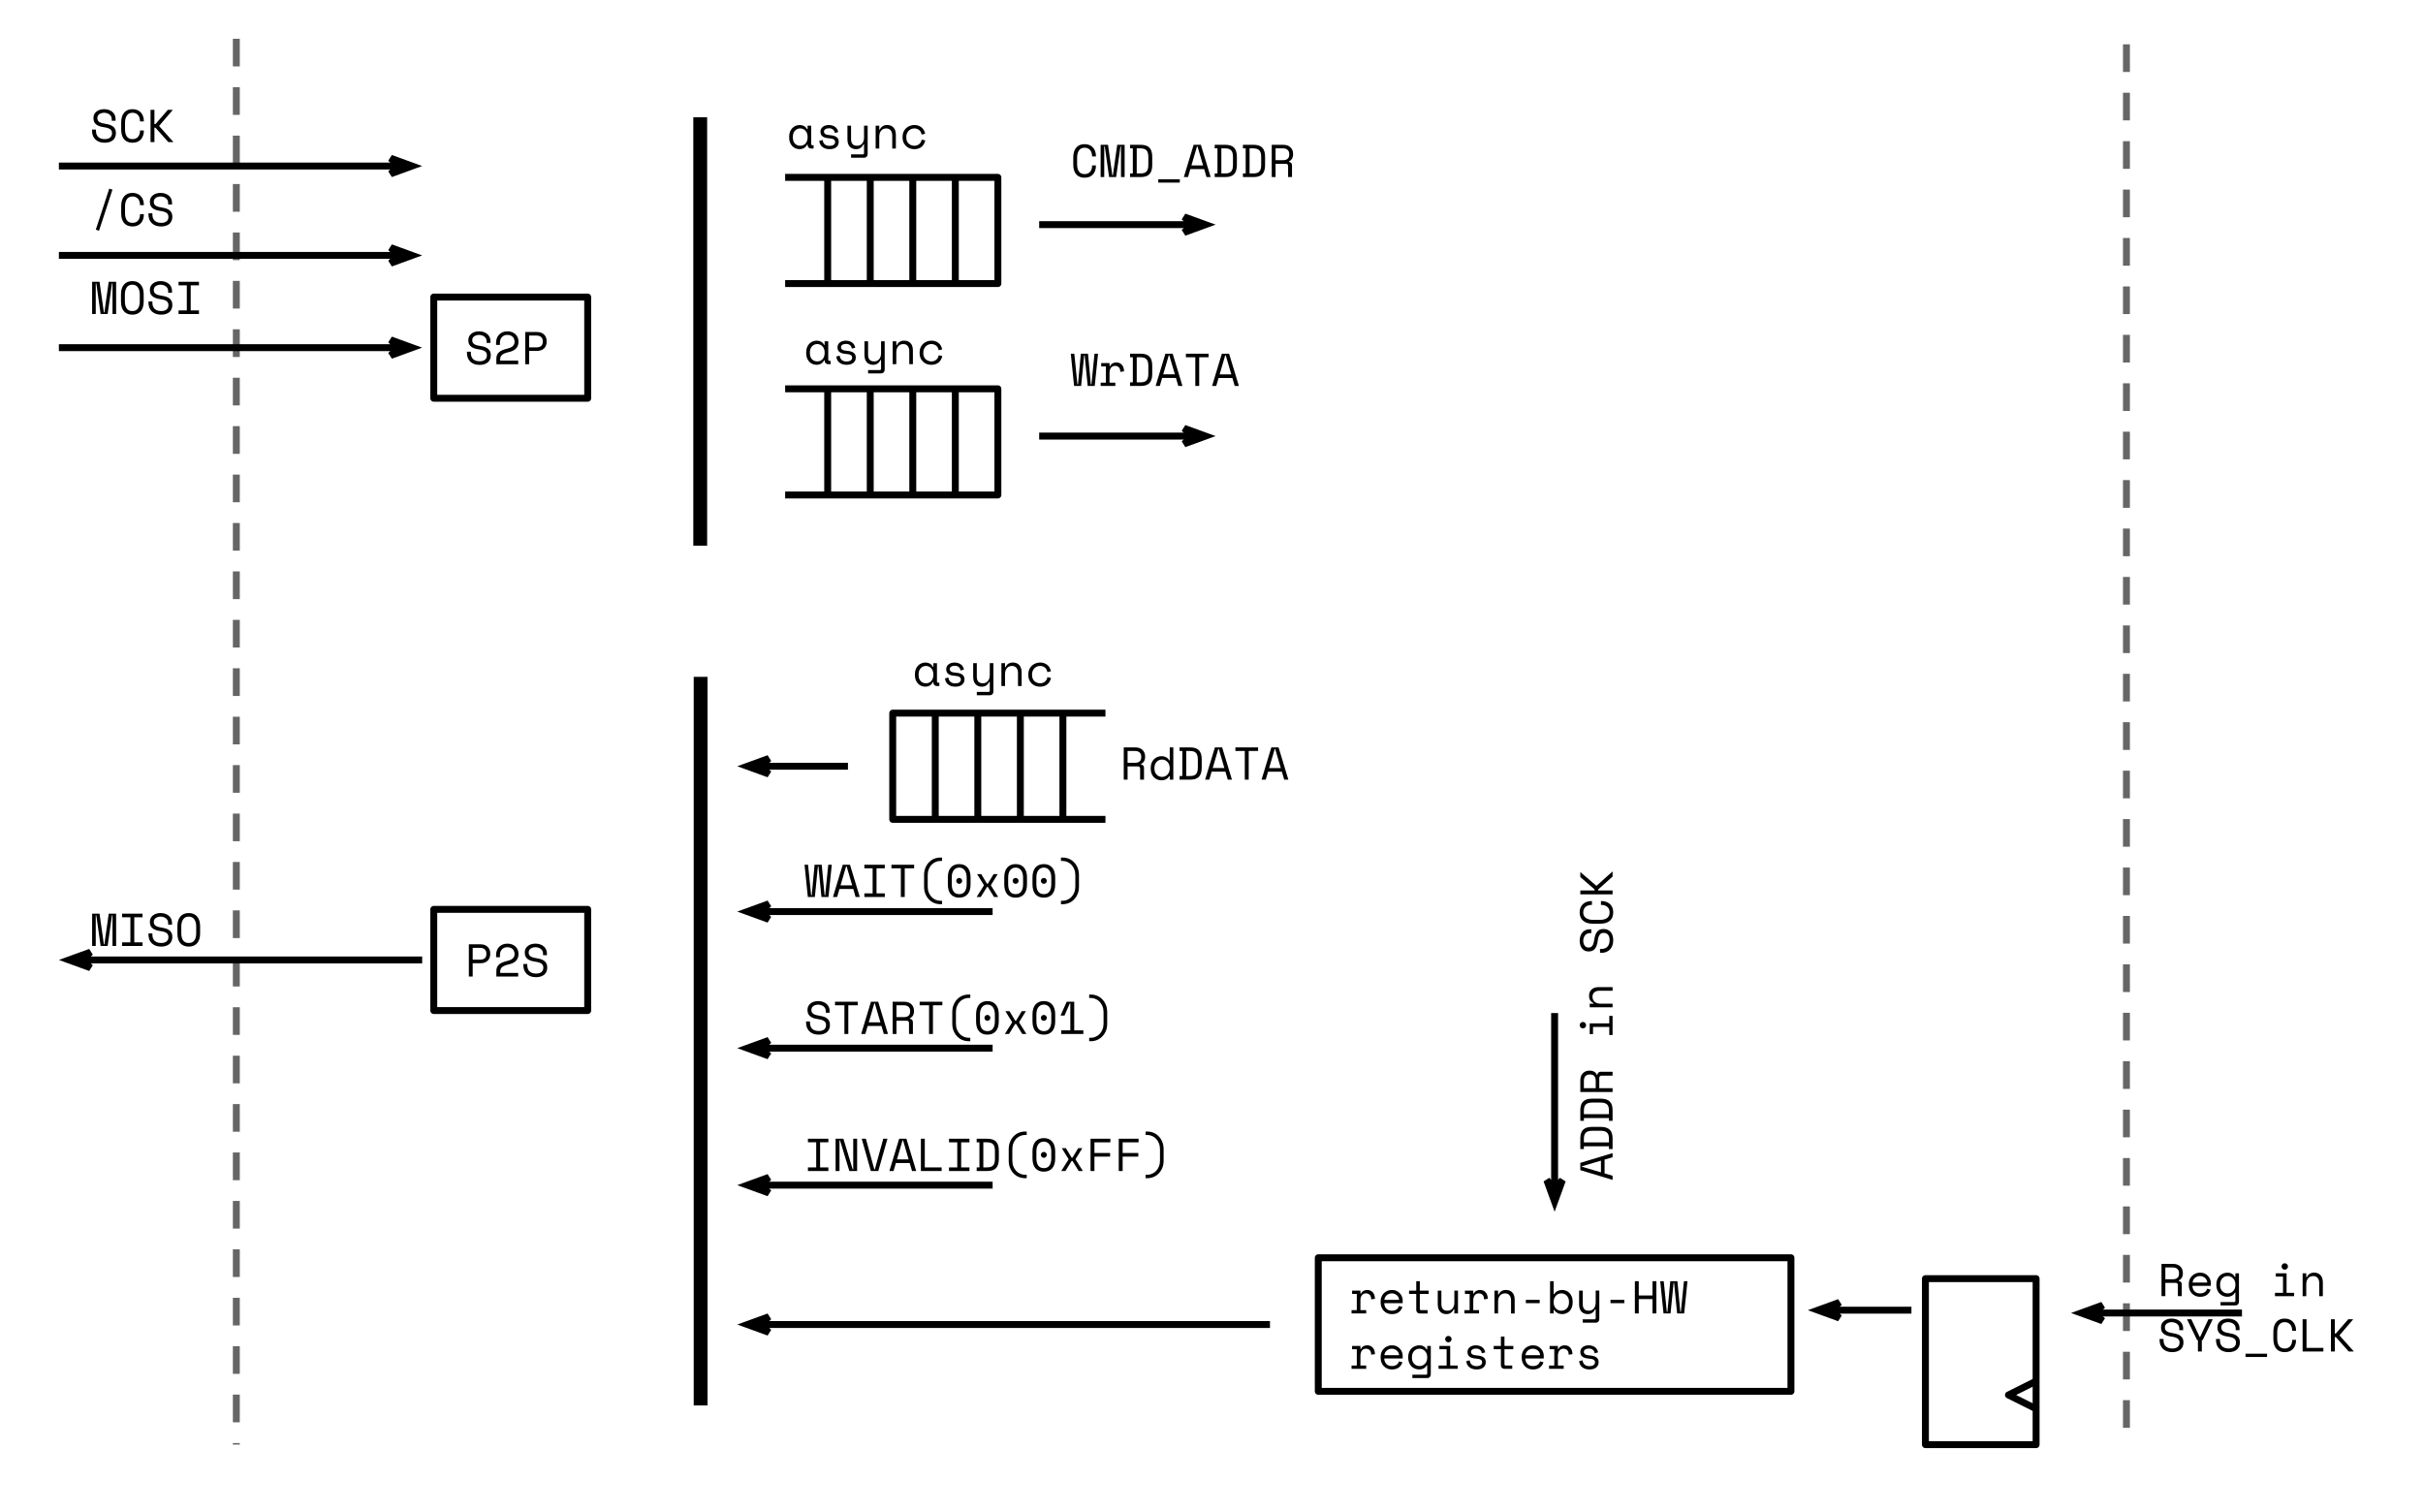<svg viewBox="0.0 0.0 700.556 437.147" fill="none" stroke="none" xmlns:xlink="http://www.w3.org/1999/xlink" xmlns="http://www.w3.org/2000/svg"><clipPath id="p.0"><path d="m0 0l700.556 0l0 437.147l-700.556 0l0 -437.147z" clip-rule="nonzero"/></clipPath><g clip-path="url(#p.0)"><path fill="#000000" fill-opacity="0.0" d="m0 0l700.556 0l0 437.147l-700.556 0z" fill-rule="evenodd"/><path fill="#000000" fill-opacity="0.0" d="m68.328 11.21l0 406.457" fill-rule="evenodd"/><path stroke="#666666" stroke-width="2.0" stroke-linejoin="round" stroke-linecap="butt" stroke-dasharray="8.0,6.0" d="m68.328 11.21l0 406.457" fill-rule="evenodd"/><path fill="#000000" fill-opacity="0.0" d="m17.026 48.0l105.039 0" fill-rule="evenodd"/><path stroke="#000000" stroke-width="2.0" stroke-linejoin="round" stroke-linecap="butt" d="m17.026 48.0l98.185 0" fill-rule="evenodd"/><path fill="#000000" stroke="#000000" stroke-width="2.0" stroke-linecap="butt" d="m115.211 48.0l-2.249 2.249l6.18 -2.249l-6.18 -2.249z" fill-rule="evenodd"/><path fill="#000000" fill-opacity="0.0" d="m17.026 73.845l105.039 0" fill-rule="evenodd"/><path stroke="#000000" stroke-width="2.0" stroke-linejoin="round" stroke-linecap="butt" d="m17.026 73.845l98.185 0" fill-rule="evenodd"/><path fill="#000000" stroke="#000000" stroke-width="2.0" stroke-linecap="butt" d="m115.211 73.845l-2.249 2.249l6.18 -2.249l-6.18 -2.249z" fill-rule="evenodd"/><path fill="#000000" fill-opacity="0.0" d="m17.026 100.512l105.039 0" fill-rule="evenodd"/><path stroke="#000000" stroke-width="2.0" stroke-linejoin="round" stroke-linecap="butt" d="m17.026 100.512l98.185 0" fill-rule="evenodd"/><path fill="#000000" stroke="#000000" stroke-width="2.0" stroke-linecap="butt" d="m115.211 100.512l-2.249 2.249l6.18 -2.249l-6.18 -2.249z" fill-rule="evenodd"/><path fill="#000000" fill-opacity="0.0" d="m17.026 277.538l105.039 0" fill-rule="evenodd"/><path stroke="#000000" stroke-width="2.0" stroke-linejoin="round" stroke-linecap="butt" d="m23.88 277.538l98.185 0" fill-rule="evenodd"/><path fill="#000000" stroke="#000000" stroke-width="2.0" stroke-linecap="butt" d="m23.88 277.538l2.249 -2.249l-6.18 2.249l6.18 2.249z" fill-rule="evenodd"/><path fill="#000000" fill-opacity="0.0" d="m17.026 19.281l105.039 0l0 35.559l-105.039 0z" fill-rule="evenodd"/><path fill="#000000" d="m32.307 34.44q0 -0.453 -0.188 -0.797q-0.172 -0.344 -0.484 -0.562q-0.312 -0.234 -0.719 -0.359q-0.391 -0.125 -0.828 -0.125q-0.391 0 -0.734 0.109q-0.344 0.094 -0.625 0.281q-0.266 0.188 -0.422 0.469q-0.156 0.266 -0.156 0.625l0 0.078q0 0.391 0.156 0.672q0.156 0.266 0.469 0.469q0.312 0.188 0.781 0.312q0.469 0.125 1.094 0.219q1.469 0.219 2.156 0.859q0.703 0.625 0.703 1.703l0 0.156q0 0.594 -0.219 1.094q-0.203 0.5 -0.609 0.859q-0.406 0.359 -1.016 0.562q-0.594 0.203 -1.375 0.203q-0.891 0 -1.578 -0.25q-0.688 -0.266 -1.156 -0.719q-0.453 -0.469 -0.703 -1.094q-0.234 -0.625 -0.234 -1.344l0 -0.406l1.125 0l0 0.312q0 1.234 0.672 1.844q0.672 0.609 1.875 0.609q1.031 0 1.562 -0.453q0.531 -0.453 0.531 -1.219l0 -0.078q0 -0.734 -0.547 -1.125q-0.531 -0.391 -1.75 -0.562q-0.703 -0.094 -1.281 -0.281q-0.562 -0.188 -0.969 -0.5q-0.391 -0.312 -0.609 -0.75q-0.203 -0.453 -0.203 -1.047l0 -0.156q0 -0.547 0.219 -1.0q0.234 -0.453 0.641 -0.781q0.406 -0.344 0.969 -0.516q0.578 -0.188 1.25 -0.188q0.781 0 1.406 0.234q0.625 0.219 1.047 0.609q0.422 0.375 0.641 0.891q0.219 0.5 0.219 1.062l0 0.562l-1.109 0l0 -0.484zm6.001 5.781q0.578 0 0.984 -0.188q0.406 -0.188 0.656 -0.516q0.266 -0.328 0.391 -0.75q0.141 -0.422 0.141 -0.891l0 -0.156l1.109 0l0 0.156q0 0.703 -0.219 1.328q-0.203 0.625 -0.625 1.094q-0.406 0.453 -1.016 0.719q-0.609 0.25 -1.422 0.25q-1.547 0 -2.406 -0.969q-0.859 -0.984 -0.859 -2.844l0 -2.078q0 -1.812 0.859 -2.812q0.859 -1 2.406 -1q0.812 0 1.422 0.266q0.609 0.25 1.016 0.719q0.422 0.453 0.625 1.078q0.219 0.609 0.219 1.328l0 0.156l-1.109 0l0 -0.156q-0.016 -0.453 -0.141 -0.875q-0.125 -0.438 -0.391 -0.766q-0.266 -0.328 -0.672 -0.516q-0.391 -0.203 -0.969 -0.203q-1.078 0 -1.625 0.797q-0.531 0.781 -0.531 2.062l0 1.922q0 1.375 0.531 2.109q0.547 0.734 1.625 0.734zm6.344 0.859l-1.125 0l0 -9.328l1.125 0l0 4.125l0.297 0l3.594 -4.125l1.375 0l0 0.078l-3.859 4.5l0 0.172l4.031 4.5l0 0.078l-1.422 0l-3.719 -4.156l-0.297 0l0 4.156z" fill-rule="nonzero"/><path fill="#000000" fill-opacity="0.0" d="m17.026 43.486l105.039 0l0 35.559l-105.039 0z" fill-rule="evenodd"/><path fill="#000000" d="m31.589 54.536l0.922 0.297l-3.875 11.859l-0.938 -0.281l3.891 -11.875zm6.719 9.891q0.578 0 0.984 -0.188q0.406 -0.188 0.656 -0.516q0.266 -0.328 0.391 -0.75q0.141 -0.422 0.141 -0.891l0 -0.156l1.109 0l0 0.156q0 0.703 -0.219 1.328q-0.203 0.625 -0.625 1.094q-0.406 0.453 -1.016 0.719q-0.609 0.25 -1.422 0.25q-1.547 0 -2.406 -0.969q-0.859 -0.984 -0.859 -2.844l0 -2.078q0 -1.812 0.859 -2.812q0.859 -1.0 2.406 -1.0q0.812 0 1.422 0.266q0.609 0.25 1.016 0.719q0.422 0.453 0.625 1.078q0.219 0.609 0.219 1.328l0 0.156l-1.109 0l0 -0.156q-0.016 -0.453 -0.141 -0.875q-0.125 -0.438 -0.391 -0.766q-0.266 -0.328 -0.672 -0.516q-0.391 -0.203 -0.969 -0.203q-1.078 0 -1.625 0.797q-0.531 0.781 -0.531 2.062l0 1.922q0 1.375 0.531 2.109q0.547 0.734 1.625 0.734zm10.313 -5.781q0 -0.453 -0.188 -0.797q-0.172 -0.344 -0.484 -0.562q-0.312 -0.234 -0.719 -0.359q-0.391 -0.125 -0.828 -0.125q-0.391 0 -0.734 0.109q-0.344 0.094 -0.625 0.281q-0.266 0.188 -0.422 0.469q-0.156 0.266 -0.156 0.625l0 0.078q0 0.391 0.156 0.672q0.156 0.266 0.469 0.469q0.312 0.188 0.781 0.312q0.469 0.125 1.094 0.219q1.469 0.219 2.156 0.859q0.703 0.625 0.703 1.703l0 0.156q0 0.594 -0.219 1.094q-0.203 0.5 -0.609 0.859q-0.406 0.359 -1.016 0.562q-0.594 0.203 -1.375 0.203q-0.891 0 -1.578 -0.25q-0.688 -0.266 -1.156 -0.719q-0.453 -0.469 -0.703 -1.094q-0.234 -0.625 -0.234 -1.344l0 -0.406l1.125 0l0 0.312q0 1.234 0.672 1.844q0.672 0.609 1.875 0.609q1.031 0 1.562 -0.453q0.531 -0.453 0.531 -1.219l0 -0.078q0 -0.734 -0.547 -1.125q-0.531 -0.391 -1.75 -0.562q-0.703 -0.094 -1.281 -0.281q-0.562 -0.188 -0.969 -0.5q-0.391 -0.312 -0.609 -0.75q-0.203 -0.453 -0.203 -1.047l0 -0.156q0 -0.547 0.219 -1.0q0.234 -0.453 0.641 -0.781q0.406 -0.344 0.969 -0.516q0.578 -0.188 1.25 -0.188q0.781 0 1.406 0.234q0.625 0.219 1.047 0.609q0.422 0.375 0.641 0.891q0.219 0.5 0.219 1.062l0 0.562l-1.109 0l0 -0.484z" fill-rule="nonzero"/><path fill="#000000" fill-opacity="0.0" d="m17.026 68.99l105.039 0l0 35.559l-105.039 0z" fill-rule="evenodd"/><path fill="#000000" d="m26.636 81.461l2.141 0l1.25 8.844l0.156 0l1.25 -8.844l2.141 0l0 9.328l-1.047 0l0 -8.844l-0.156 0l-1.25 8.844l-2.031 0l-1.25 -8.844l-0.156 0l0 8.844l-1.047 0l0 -9.328zm8.344 3.625q0 -1.812 0.859 -2.812q0.875 -1.0 2.422 -1.0q1.547 0 2.406 1.0q0.875 1.0 0.875 2.812l0 2.078q0 1.859 -0.875 2.844q-0.859 0.969 -2.406 0.969q-1.547 0 -2.422 -0.969q-0.859 -0.984 -0.859 -2.844l0 -2.078zm3.281 4.844q1.078 0 1.609 -0.734q0.547 -0.734 0.547 -2.109l0 -1.922q0 -1.281 -0.547 -2.062q-0.531 -0.797 -1.609 -0.797q-1.078 0 -1.625 0.797q-0.531 0.781 -0.531 2.062l0 1.922q0 1.375 0.531 2.109q0.547 0.734 1.625 0.734zm10.36 -5.781q0 -0.453 -0.188 -0.797q-0.172 -0.344 -0.484 -0.562q-0.312 -0.234 -0.719 -0.359q-0.391 -0.125 -0.828 -0.125q-0.391 0 -0.734 0.109q-0.344 0.094 -0.625 0.281q-0.266 0.188 -0.422 0.469q-0.156 0.266 -0.156 0.625l0 0.078q0 0.391 0.156 0.672q0.156 0.266 0.469 0.469q0.312 0.188 0.781 0.312q0.469 0.125 1.094 0.219q1.469 0.219 2.156 0.859q0.703 0.625 0.703 1.703l0 0.156q0 0.594 -0.219 1.094q-0.203 0.5 -0.609 0.859q-0.406 0.359 -1.016 0.562q-0.594 0.203 -1.375 0.203q-0.891 0 -1.578 -0.25q-0.688 -0.266 -1.156 -0.719q-0.453 -0.469 -0.703 -1.094q-0.234 -0.625 -0.234 -1.344l0 -0.406l1.125 0l0 0.312q0 1.234 0.672 1.844q0.672 0.609 1.875 0.609q1.031 0 1.562 -0.453q0.531 -0.453 0.531 -1.219l0 -0.078q0 -0.734 -0.547 -1.125q-0.531 -0.391 -1.75 -0.562q-0.703 -0.094 -1.281 -0.281q-0.562 -0.188 -0.969 -0.5q-0.391 -0.312 -0.609 -0.75q-0.203 -0.453 -0.203 -1.047l0 -0.156q0 -0.547 0.219 -1.0q0.234 -0.453 0.641 -0.781q0.406 -0.344 0.969 -0.516q0.578 -0.188 1.25 -0.188q0.781 0 1.406 0.234q0.625 0.219 1.047 0.609q0.422 0.375 0.641 0.891q0.219 0.5 0.219 1.062l0 0.562l-1.109 0l0 -0.484zm3.001 -2.688l5.906 0l0 1.031l-2.391 0l0 7.25l2.391 0l0 1.047l-5.906 0l0 -1.047l2.391 0l0 -7.25l-2.391 0l0 -1.031z" fill-rule="nonzero"/><path fill="#000000" fill-opacity="0.0" d="m17.026 251.69l105.039 0l0 35.559l-105.039 0z" fill-rule="evenodd"/><path fill="#000000" d="m26.636 264.162l2.141 0l1.25 8.844l0.156 0l1.25 -8.844l2.141 0l0 9.328l-1.047 0l0 -8.844l-0.156 0l-1.25 8.844l-2.031 0l-1.25 -8.844l-0.156 0l0 8.844l-1.047 0l0 -9.328zm8.672 0l5.906 0l0 1.031l-2.391 0l0 7.25l2.391 0l0 1.047l-5.906 0l0 -1.047l2.391 0l0 -7.25l-2.391 0l0 -1.031zm13.313 2.688q0 -0.453 -0.188 -0.797q-0.172 -0.344 -0.484 -0.562q-0.312 -0.234 -0.719 -0.359q-0.391 -0.125 -0.828 -0.125q-0.391 0 -0.734 0.109q-0.344 0.094 -0.625 0.281q-0.266 0.188 -0.422 0.469q-0.156 0.266 -0.156 0.625l0 0.078q0 0.391 0.156 0.672q0.156 0.266 0.469 0.469q0.312 0.188 0.781 0.312q0.469 0.125 1.094 0.219q1.469 0.219 2.156 0.859q0.703 0.625 0.703 1.703l0 0.156q0 0.594 -0.219 1.094q-0.203 0.5 -0.609 0.859q-0.406 0.359 -1.016 0.562q-0.594 0.203 -1.375 0.203q-0.891 0 -1.578 -0.25q-0.688 -0.266 -1.156 -0.719q-0.453 -0.469 -0.703 -1.094q-0.234 -0.625 -0.234 -1.344l0 -0.406l1.125 0l0 0.312q0 1.234 0.672 1.844q0.672 0.609 1.875 0.609q1.031 0 1.562 -0.453q0.531 -0.453 0.531 -1.219l0 -0.078q0 -0.734 -0.547 -1.125q-0.531 -0.391 -1.75 -0.562q-0.703 -0.094 -1.281 -0.281q-0.562 -0.188 -0.969 -0.5q-0.391 -0.312 -0.609 -0.75q-0.203 -0.453 -0.203 -1.047l0 -0.156q0 -0.547 0.219 -1.0q0.234 -0.453 0.641 -0.781q0.406 -0.344 0.969 -0.516q0.578 -0.188 1.25 -0.188q0.781 0 1.406 0.234q0.625 0.219 1.047 0.609q0.422 0.375 0.641 0.891q0.219 0.5 0.219 1.062l0 0.562l-1.109 0l0 -0.484zm2.672 0.938q0 -1.812 0.859 -2.812q0.875 -1.0 2.422 -1.0q1.547 0 2.406 1.0q0.875 1.0 0.875 2.812l0 2.078q0 1.859 -0.875 2.844q-0.859 0.969 -2.406 0.969q-1.547 0 -2.422 -0.969q-0.859 -0.984 -0.859 -2.844l0 -2.078zm3.281 4.844q1.078 0 1.609 -0.734q0.547 -0.734 0.547 -2.109l0 -1.922q0 -1.281 -0.547 -2.062q-0.531 -0.797 -1.609 -0.797q-1.078 0 -1.625 0.797q-0.531 0.781 -0.531 2.062l0 1.922q0 1.375 0.531 2.109q0.547 0.734 1.625 0.734z" fill-rule="nonzero"/><path fill="#000000" fill-opacity="0.0" d="m227.007 51.281l61.505 0l0 30.704l-61.505 0" fill-rule="evenodd"/><path stroke="#000000" stroke-width="2.0" stroke-linejoin="round" stroke-linecap="butt" d="m227.007 51.281l61.505 0l0 30.704l-61.505 0" fill-rule="evenodd"/><path fill="#000000" fill-opacity="0.0" d="m276.211 51.281l0 30.704" fill-rule="evenodd"/><path stroke="#000000" stroke-width="2.0" stroke-linejoin="round" stroke-linecap="butt" d="m276.211 51.281l0 30.704" fill-rule="evenodd"/><path fill="#000000" fill-opacity="0.0" d="m263.91 51.281l0 30.704" fill-rule="evenodd"/><path stroke="#000000" stroke-width="2.0" stroke-linejoin="round" stroke-linecap="butt" d="m263.91 51.281l0 30.704" fill-rule="evenodd"/><path fill="#000000" fill-opacity="0.0" d="m251.609 51.281l0 30.704" fill-rule="evenodd"/><path stroke="#000000" stroke-width="2.0" stroke-linejoin="round" stroke-linecap="butt" d="m251.609 51.281l0 30.704" fill-rule="evenodd"/><path fill="#000000" fill-opacity="0.0" d="m239.308 51.281l0 30.704" fill-rule="evenodd"/><path stroke="#000000" stroke-width="2.0" stroke-linejoin="round" stroke-linecap="butt" d="m239.308 51.281l0 30.704" fill-rule="evenodd"/><path fill="#000000" fill-opacity="0.0" d="m202.454 33.898l0 123.874" fill-rule="evenodd"/><path stroke="#000000" stroke-width="4.0" stroke-linejoin="round" stroke-linecap="butt" d="m202.454 33.898l0 123.874" fill-rule="evenodd"/><path fill="#000000" fill-opacity="0.0" d="m300.454 64.953l51.024 0" fill-rule="evenodd"/><path stroke="#000000" stroke-width="2.0" stroke-linejoin="round" stroke-linecap="butt" d="m300.454 64.953l44.169 0" fill-rule="evenodd"/><path fill="#000000" stroke="#000000" stroke-width="2.0" stroke-linecap="butt" d="m344.623 64.953l-2.249 2.249l6.18 -2.249l-6.18 -2.249z" fill-rule="evenodd"/><path fill="#000000" fill-opacity="0.0" d="m227.007 112.409l61.505 0l0 30.704l-61.505 0" fill-rule="evenodd"/><path stroke="#000000" stroke-width="2.0" stroke-linejoin="round" stroke-linecap="butt" d="m227.007 112.409l61.505 0l0 30.704l-61.505 0" fill-rule="evenodd"/><path fill="#000000" fill-opacity="0.0" d="m276.211 112.409l0 30.704" fill-rule="evenodd"/><path stroke="#000000" stroke-width="2.0" stroke-linejoin="round" stroke-linecap="butt" d="m276.211 112.409l0 30.704" fill-rule="evenodd"/><path fill="#000000" fill-opacity="0.0" d="m263.91 112.409l0 30.704" fill-rule="evenodd"/><path stroke="#000000" stroke-width="2.0" stroke-linejoin="round" stroke-linecap="butt" d="m263.91 112.409l0 30.704" fill-rule="evenodd"/><path fill="#000000" fill-opacity="0.0" d="m251.609 112.409l0 30.704" fill-rule="evenodd"/><path stroke="#000000" stroke-width="2.0" stroke-linejoin="round" stroke-linecap="butt" d="m251.609 112.409l0 30.704" fill-rule="evenodd"/><path fill="#000000" fill-opacity="0.0" d="m239.308 112.409l0 30.704" fill-rule="evenodd"/><path stroke="#000000" stroke-width="2.0" stroke-linejoin="round" stroke-linecap="butt" d="m239.308 112.409l0 30.704" fill-rule="evenodd"/><path fill="#000000" fill-opacity="0.0" d="m300.454 126.081l51.024 0" fill-rule="evenodd"/><path stroke="#000000" stroke-width="2.0" stroke-linejoin="round" stroke-linecap="butt" d="m300.454 126.081l44.169 0" fill-rule="evenodd"/><path fill="#000000" stroke="#000000" stroke-width="2.0" stroke-linecap="butt" d="m344.623 126.081l-2.249 2.249l6.18 -2.249l-6.18 -2.249z" fill-rule="evenodd"/><path fill="#000000" fill-opacity="0.0" d="m213.167 221.537l32.0 0" fill-rule="evenodd"/><path stroke="#000000" stroke-width="2.0" stroke-linejoin="round" stroke-linecap="butt" d="m220.021 221.537l25.146 0" fill-rule="evenodd"/><path fill="#000000" stroke="#000000" stroke-width="2.0" stroke-linecap="butt" d="m220.021 221.537l2.249 -2.249l-6.18 2.249l6.18 2.249z" fill-rule="evenodd"/><path fill="#000000" fill-opacity="0.0" d="m319.615 206.186l-61.505 0l0 30.704l61.505 0" fill-rule="evenodd"/><path stroke="#000000" stroke-width="2.0" stroke-linejoin="round" stroke-linecap="butt" d="m319.615 206.186l-61.505 0l0 30.704l61.505 0" fill-rule="evenodd"/><path fill="#000000" fill-opacity="0.0" d="m270.411 206.186l0 30.704" fill-rule="evenodd"/><path stroke="#000000" stroke-width="2.0" stroke-linejoin="round" stroke-linecap="butt" d="m270.411 206.186l0 30.704" fill-rule="evenodd"/><path fill="#000000" fill-opacity="0.0" d="m282.712 206.186l0 30.704" fill-rule="evenodd"/><path stroke="#000000" stroke-width="2.0" stroke-linejoin="round" stroke-linecap="butt" d="m282.712 206.186l0 30.704" fill-rule="evenodd"/><path fill="#000000" fill-opacity="0.0" d="m295.013 206.186l0 30.704" fill-rule="evenodd"/><path stroke="#000000" stroke-width="2.0" stroke-linejoin="round" stroke-linecap="butt" d="m295.013 206.186l0 30.704" fill-rule="evenodd"/><path fill="#000000" fill-opacity="0.0" d="m307.314 206.186l0 30.704" fill-rule="evenodd"/><path stroke="#000000" stroke-width="2.0" stroke-linejoin="round" stroke-linecap="butt" d="m307.314 206.186l0 30.704" fill-rule="evenodd"/><path fill="#000000" fill-opacity="0.0" d="m202.572 195.69l0 210.646" fill-rule="evenodd"/><path stroke="#000000" stroke-width="4.0" stroke-linejoin="round" stroke-linecap="butt" d="m202.572 195.69l0 210.646" fill-rule="evenodd"/><path fill="#000000" fill-opacity="0.0" d="m213.167 263.553l73.827 0" fill-rule="evenodd"/><path stroke="#000000" stroke-width="2.0" stroke-linejoin="round" stroke-linecap="butt" d="m220.021 263.553l66.973 0" fill-rule="evenodd"/><path fill="#000000" stroke="#000000" stroke-width="2.0" stroke-linecap="butt" d="m220.021 263.553l2.249 -2.249l-6.18 2.249l6.18 2.249z" fill-rule="evenodd"/><path fill="#000000" fill-opacity="0.0" d="m213.167 303.038l73.827 0" fill-rule="evenodd"/><path stroke="#000000" stroke-width="2.0" stroke-linejoin="round" stroke-linecap="butt" d="m220.021 303.038l66.973 0" fill-rule="evenodd"/><path fill="#000000" stroke="#000000" stroke-width="2.0" stroke-linecap="butt" d="m220.021 303.038l2.249 -2.249l-6.18 2.249l6.18 2.249z" fill-rule="evenodd"/><path fill="#000000" fill-opacity="0.0" d="m223.472 237.538l105.039 0l0 35.559l-105.039 0z" fill-rule="evenodd"/><path fill="#000000" d="m239.535 259.338l-2.031 0l-0.875 -8.844l-0.156 0l-0.875 8.844l-2.031 0l-0.953 -9.328l1.016 0l0.891 8.844l0.172 0l0.828 -8.844l2.062 0l0.828 8.844l0.172 0l0.891 -8.844l1.016 0l-0.953 9.328zm7.172 -2.312l-4.0 0l-0.672 2.312l-1.203 0l2.828 -9.328l2.094 0l2.828 9.328l-1.203 0l-0.672 -2.312zm-2.078 -6.531l-1.609 5.484l3.375 0l-1.609 -5.484l-0.156 0zm5.282 -0.484l5.906 0l0 1.031l-2.391 0l0 7.25l2.391 0l0 1.047l-5.906 0l0 -1.047l2.391 0l0 -7.25l-2.391 0l0 -1.031zm7.829 0l6.562 0l0 1.031l-2.719 0l0 8.297l-1.125 0l0 -8.297l-2.719 0l0 -1.031zm14.641 10.422l0 0.984l-0.484 0q-0.938 0 -1.797 -0.344q-0.844 -0.344 -1.5 -1.016q-0.641 -0.656 -1.031 -1.578q-0.391 -0.938 -0.391 -2.125l0 -3.359q0 -1.172 0.391 -2.109q0.391 -0.938 1.031 -1.594q0.656 -0.672 1.5 -1.016q0.859 -0.344 1.797 -0.344l0.484 0l0 0.984l-0.484 0q-0.719 0 -1.391 0.297q-0.656 0.281 -1.172 0.812q-0.5 0.531 -0.812 1.297q-0.297 0.766 -0.297 1.719l0 3.266q0 0.953 0.297 1.719q0.312 0.766 0.812 1.297q0.516 0.531 1.172 0.812q0.672 0.297 1.391 0.297l0.484 0zm1.672 -6.797q0 -1.812 0.859 -2.812q0.875 -1.0 2.422 -1.0q1.547 0 2.406 1.0q0.875 1.0 0.875 2.812l0 2.078q0 1.859 -0.875 2.844q-0.859 0.969 -2.406 0.969q-1.547 0 -2.422 -0.969q-0.859 -0.984 -0.859 -2.844l0 -2.078zm3.281 4.875q1.078 0 1.609 -0.75q0.547 -0.75 0.547 -2.125l0 -1.922q0 -0.641 -0.141 -1.156q-0.125 -0.531 -0.406 -0.906q-0.266 -0.391 -0.672 -0.594q-0.406 -0.219 -0.938 -0.219q-0.547 0 -0.953 0.219q-0.391 0.203 -0.672 0.594q-0.266 0.375 -0.406 0.906q-0.125 0.516 -0.125 1.156l0 1.922q0 1.375 0.531 2.125q0.547 0.75 1.625 0.75zm-0.859 -3.844q0 -0.344 0.25 -0.594q0.266 -0.25 0.609 -0.25q0.344 0 0.594 0.25q0.266 0.25 0.266 0.594q0 0.359 -0.266 0.609q-0.25 0.25 -0.594 0.25q-0.344 0 -0.609 -0.25q-0.25 -0.25 -0.25 -0.609zm10.797 -1.938l1.188 0l-1.938 3.141l0 0.156l2.094 3.312l-1.203 0l-1.797 -2.906l-0.25 0l-1.797 2.906l-1.203 0l2.094 -3.312l0 -0.156l-1.938 -3.141l1.188 0l1.656 2.75l0.25 0l1.656 -2.75zm3.094 0.906q0 -1.812 0.859 -2.812q0.875 -1.0 2.422 -1.0q1.547 0 2.406 1.0q0.875 1.0 0.875 2.812l0 2.078q0 1.859 -0.875 2.844q-0.859 0.969 -2.406 0.969q-1.547 0 -2.422 -0.969q-0.859 -0.984 -0.859 -2.844l0 -2.078zm3.281 4.875q1.078 0 1.609 -0.75q0.547 -0.75 0.547 -2.125l0 -1.922q0 -0.641 -0.141 -1.156q-0.125 -0.531 -0.406 -0.906q-0.266 -0.391 -0.672 -0.594q-0.406 -0.219 -0.938 -0.219q-0.547 0 -0.953 0.219q-0.391 0.203 -0.672 0.594q-0.266 0.375 -0.406 0.906q-0.125 0.516 -0.125 1.156l0 1.922q0 1.375 0.531 2.125q0.547 0.75 1.625 0.75zm-0.859 -3.844q0 -0.344 0.25 -0.594q0.266 -0.25 0.609 -0.25q0.344 0 0.594 0.25q0.266 0.25 0.266 0.594q0 0.359 -0.266 0.609q-0.25 0.25 -0.594 0.25q-0.344 0 -0.609 -0.25q-0.25 -0.25 -0.25 -0.609zm5.735 -1.031q0 -1.812 0.859 -2.812q0.875 -1.0 2.422 -1.0q1.547 0 2.406 1.0q0.875 1.0 0.875 2.812l0 2.078q0 1.859 -0.875 2.844q-0.859 0.969 -2.406 0.969q-1.547 0 -2.422 -0.969q-0.859 -0.984 -0.859 -2.844l0 -2.078zm3.281 4.875q1.078 0 1.609 -0.75q0.547 -0.75 0.547 -2.125l0 -1.922q0 -0.641 -0.141 -1.156q-0.125 -0.531 -0.406 -0.906q-0.266 -0.391 -0.672 -0.594q-0.406 -0.219 -0.938 -0.219q-0.547 0 -0.953 0.219q-0.391 0.203 -0.672 0.594q-0.266 0.375 -0.406 0.906q-0.125 0.516 -0.125 1.156l0 1.922q0 1.375 0.531 2.125q0.547 0.75 1.625 0.75zm-0.859 -3.844q0 -0.344 0.25 -0.594q0.266 -0.25 0.609 -0.25q0.344 0 0.594 0.25q0.266 0.25 0.266 0.594q0 0.359 -0.266 0.609q-0.25 0.25 -0.594 0.25q-0.344 0 -0.609 -0.25q-0.25 -0.25 -0.25 -0.609zm6.297 5.766q0.719 0 1.375 -0.297q0.672 -0.281 1.172 -0.812q0.516 -0.531 0.812 -1.297q0.312 -0.766 0.312 -1.719l0 -3.266q0 -0.953 -0.312 -1.719q-0.297 -0.766 -0.812 -1.297q-0.5 -0.531 -1.172 -0.812q-0.656 -0.297 -1.375 -0.297l-0.484 0l0 -0.984l0.484 0q0.938 0 1.781 0.344q0.859 0.344 1.5 1.016q0.656 0.656 1.047 1.594q0.391 0.938 0.391 2.109l0 3.359q0 1.188 -0.391 2.125q-0.391 0.922 -1.047 1.578q-0.641 0.672 -1.5 1.016q-0.844 0.344 -1.781 0.344l-0.484 0l0 -0.984l0.484 0z" fill-rule="nonzero"/><path fill="#000000" fill-opacity="0.0" d="m223.472 277.147l127.528 0l0 35.559l-127.528 0z" fill-rule="evenodd"/><path fill="#000000" d="m238.754 292.306q0 -0.453 -0.188 -0.797q-0.172 -0.344 -0.484 -0.562q-0.312 -0.234 -0.719 -0.359q-0.391 -0.125 -0.828 -0.125q-0.391 0 -0.734 0.109q-0.344 0.094 -0.625 0.281q-0.266 0.188 -0.422 0.469q-0.156 0.266 -0.156 0.625l0 0.078q0 0.391 0.156 0.672q0.156 0.266 0.469 0.469q0.312 0.188 0.781 0.312q0.469 0.125 1.094 0.219q1.469 0.219 2.156 0.859q0.703 0.625 0.703 1.703l0 0.156q0 0.594 -0.219 1.094q-0.203 0.5 -0.609 0.859q-0.406 0.359 -1.016 0.562q-0.594 0.203 -1.375 0.203q-0.891 0 -1.578 -0.25q-0.688 -0.266 -1.156 -0.719q-0.453 -0.469 -0.703 -1.094q-0.234 -0.625 -0.234 -1.344l0 -0.406l1.125 0l0 0.312q0 1.234 0.672 1.844q0.672 0.609 1.875 0.609q1.031 0 1.562 -0.453q0.531 -0.453 0.531 -1.219l0 -0.078q0 -0.734 -0.547 -1.125q-0.531 -0.391 -1.75 -0.562q-0.703 -0.094 -1.281 -0.281q-0.562 -0.188 -0.969 -0.5q-0.391 -0.312 -0.609 -0.75q-0.203 -0.453 -0.203 -1.047l0 -0.156q0 -0.547 0.219 -1.0q0.234 -0.453 0.641 -0.781q0.406 -0.344 0.969 -0.516q0.578 -0.188 1.25 -0.188q0.781 0 1.406 0.234q0.625 0.219 1.047 0.609q0.422 0.375 0.641 0.891q0.219 0.5 0.219 1.062l0 0.562l-1.109 0l0 -0.484zm2.672 -2.688l6.562 0l0 1.031l-2.719 0l0 8.297l-1.125 0l0 -8.297l-2.719 0l0 -1.031zm13.438 7.016l-4.0 0l-0.672 2.312l-1.203 0l2.828 -9.328l2.094 0l2.828 9.328l-1.203 0l-0.672 -2.312zm-2.078 -6.531l-1.609 5.484l3.375 0l-1.609 -5.484l-0.156 0zm11.157 8.844l-1.125 0l0 -3.125q0 -0.344 -0.156 -0.531q-0.156 -0.188 -0.562 -0.188l-2.906 0l0 3.844l-1.109 0l0 -9.328l3.328 0q0.719 0 1.25 0.203q0.531 0.203 0.875 0.562q0.359 0.344 0.531 0.812q0.188 0.453 0.188 0.953l0 0.406q0 0.516 -0.281 1.031q-0.281 0.516 -0.891 0.797l0 0.172q0.406 0.062 0.625 0.312q0.234 0.25 0.234 0.719l0 3.359zm-4.75 -4.875l2.078 0q0.953 0 1.406 -0.406q0.469 -0.406 0.469 -1.203l0 -0.234q0 -0.703 -0.469 -1.141q-0.453 -0.438 -1.406 -0.438l-2.078 0l0 3.422zm6.704 -4.453l6.562 0l0 1.031l-2.719 0l0 8.297l-1.125 0l0 -8.297l-2.719 0l0 -1.031zm14.641 10.422l0 0.984l-0.484 0q-0.938 0 -1.797 -0.344q-0.844 -0.344 -1.5 -1.016q-0.641 -0.656 -1.031 -1.578q-0.391 -0.938 -0.391 -2.125l0 -3.359q0 -1.172 0.391 -2.109q0.391 -0.938 1.031 -1.594q0.656 -0.672 1.5 -1.016q0.859 -0.344 1.797 -0.344l0.484 0l0 0.984l-0.484 0q-0.719 0 -1.391 0.297q-0.656 0.281 -1.172 0.812q-0.5 0.531 -0.812 1.297q-0.297 0.766 -0.297 1.719l0 3.266q0 0.953 0.297 1.719q0.312 0.766 0.812 1.297q0.516 0.531 1.172 0.812q0.672 0.297 1.391 0.297l0.484 0zm1.672 -6.797q0 -1.812 0.859 -2.812q0.875 -1.0 2.422 -1.0q1.547 0 2.406 1.0q0.875 1.0 0.875 2.812l0 2.078q0 1.859 -0.875 2.844q-0.859 0.969 -2.406 0.969q-1.547 0 -2.422 -0.969q-0.859 -0.984 -0.859 -2.844l0 -2.078zm3.281 4.875q1.078 0 1.609 -0.75q0.547 -0.75 0.547 -2.125l0 -1.922q0 -0.641 -0.141 -1.156q-0.125 -0.531 -0.406 -0.906q-0.266 -0.391 -0.672 -0.594q-0.406 -0.219 -0.938 -0.219q-0.547 0 -0.953 0.219q-0.391 0.203 -0.672 0.594q-0.266 0.375 -0.406 0.906q-0.125 0.516 -0.125 1.156l0 1.922q0 1.375 0.531 2.125q0.547 0.75 1.625 0.75zm-0.859 -3.844q0 -0.344 0.25 -0.594q0.266 -0.25 0.609 -0.25q0.344 0 0.594 0.25q0.266 0.25 0.266 0.594q0 0.359 -0.266 0.609q-0.25 0.25 -0.594 0.25q-0.344 0 -0.609 -0.25q-0.25 -0.25 -0.25 -0.609zm10.797 -1.938l1.188 0l-1.938 3.141l0 0.156l2.094 3.312l-1.203 0l-1.797 -2.906l-0.25 0l-1.797 2.906l-1.203 0l2.094 -3.312l0 -0.156l-1.938 -3.141l1.188 0l1.656 2.75l0.25 0l1.656 -2.75zm3.094 0.906q0 -1.812 0.859 -2.812q0.875 -1.0 2.422 -1.0q1.547 0 2.406 1.0q0.875 1.0 0.875 2.812l0 2.078q0 1.859 -0.875 2.844q-0.859 0.969 -2.406 0.969q-1.547 0 -2.422 -0.969q-0.859 -0.984 -0.859 -2.844l0 -2.078zm3.281 4.875q1.078 0 1.609 -0.75q0.547 -0.75 0.547 -2.125l0 -1.922q0 -0.641 -0.141 -1.156q-0.125 -0.531 -0.406 -0.906q-0.266 -0.391 -0.672 -0.594q-0.406 -0.219 -0.938 -0.219q-0.547 0 -0.953 0.219q-0.391 0.203 -0.672 0.594q-0.266 0.375 -0.406 0.906q-0.125 0.516 -0.125 1.156l0 1.922q0 1.375 0.531 2.125q0.547 0.75 1.625 0.75zm-0.859 -3.844q0 -0.344 0.25 -0.594q0.266 -0.25 0.609 -0.25q0.344 0 0.594 0.25q0.266 0.25 0.266 0.594q0 0.359 -0.266 0.609q-0.25 0.25 -0.594 0.25q-0.344 0 -0.609 -0.25q-0.25 -0.25 -0.25 -0.609zm8.516 3.625l0 -7.797l-0.156 0l-1.531 3.516l-1.109 0l0 -0.078l1.75 -3.922l2.172 0l0 8.281l2.641 0l0 1.047l-6.391 0l0 -1.047l2.625 0zm5.938 2.141q0.719 0 1.375 -0.297q0.672 -0.281 1.172 -0.812q0.516 -0.531 0.812 -1.297q0.312 -0.766 0.312 -1.719l0 -3.266q0 -0.953 -0.312 -1.719q-0.297 -0.766 -0.812 -1.297q-0.5 -0.531 -1.172 -0.812q-0.656 -0.297 -1.375 -0.297l-0.484 0l0 -0.984l0.484 0q0.938 0 1.781 0.344q0.859 0.344 1.5 1.016q0.656 0.656 1.047 1.594q0.391 0.938 0.391 2.109l0 3.359q0 1.188 -0.391 2.125q-0.391 0.922 -1.047 1.578q-0.641 0.672 -1.5 1.016q-0.844 0.344 -1.781 0.344l-0.484 0l0 -0.984l0.484 0z" fill-rule="nonzero"/><path fill="#000000" fill-opacity="0.0" d="m213.167 342.647l73.827 0" fill-rule="evenodd"/><path stroke="#000000" stroke-width="2.0" stroke-linejoin="round" stroke-linecap="butt" d="m220.021 342.647l66.973 0" fill-rule="evenodd"/><path fill="#000000" stroke="#000000" stroke-width="2.0" stroke-linecap="butt" d="m220.021 342.647l2.249 -2.249l-6.18 2.249l6.18 2.249z" fill-rule="evenodd"/><path fill="#000000" fill-opacity="0.0" d="m223.472 316.756l141.291 0l0 35.559l-141.291 0z" fill-rule="evenodd"/><path fill="#000000" d="m233.597 329.228l5.906 0l0 1.031l-2.391 0l0 7.25l2.391 0l0 1.047l-5.906 0l0 -1.047l2.391 0l0 -7.25l-2.391 0l0 -1.031zm12.938 8.844l0.156 0l0 -8.844l1.125 0l0 9.328l-2.25 0l-2.688 -8.844l-0.156 0l0 8.844l-1.125 0l0 -9.328l2.25 0l2.688 8.844zm2.61 -8.844l1.203 0l2.438 8.844l0.156 0l2.438 -8.844l1.203 0l-2.641 9.328l-2.156 0l-2.641 -9.328zm13.876 7.016l-4.0 0l-0.672 2.312l-1.203 0l2.828 -9.328l2.094 0l2.828 9.328l-1.203 0l-0.672 -2.312zm-2.078 -6.531l-1.609 5.484l3.375 0l-1.609 -5.484l-0.156 0zm5.313 -0.484l1.125 0l0 8.281l4.875 0l0 1.047l-6.0 0l0 -9.328zm8.126 0l5.906 0l0 1.031l-2.391 0l0 7.25l2.391 0l0 1.047l-5.906 0l0 -1.047l2.391 0l0 -7.25l-2.391 0l0 -1.031zm8.001 0l3.062 0q1.734 0 2.531 0.828q0.812 0.828 0.812 2.641l0 2.391q0 1.812 -0.812 2.641q-0.797 0.828 -2.531 0.828l-3.062 0l0 -1.047l0.797 0l0 -7.25l-0.797 0l0 -1.031zm2.906 8.281q0.609 0 1.062 -0.109q0.453 -0.125 0.734 -0.406q0.297 -0.297 0.438 -0.766q0.141 -0.484 0.141 -1.219l0 -2.234q0 -0.734 -0.141 -1.219q-0.141 -0.484 -0.438 -0.766q-0.281 -0.281 -0.734 -0.406q-0.453 -0.125 -1.062 -0.125l-0.984 0l0 7.25l0.984 0zm11.563 2.141l0 0.984l-0.484 0q-0.938 0 -1.797 -0.344q-0.844 -0.344 -1.5 -1.016q-0.641 -0.656 -1.031 -1.578q-0.391 -0.938 -0.391 -2.125l0 -3.359q0 -1.172 0.391 -2.109q0.391 -0.938 1.031 -1.594q0.656 -0.672 1.5 -1.016q0.859 -0.344 1.797 -0.344l0.484 0l0 0.984l-0.484 0q-0.719 0 -1.391 0.297q-0.656 0.281 -1.172 0.812q-0.5 0.531 -0.812 1.297q-0.297 0.766 -0.297 1.719l0 3.266q0 0.953 0.297 1.719q0.312 0.766 0.812 1.297q0.516 0.531 1.172 0.812q0.672 0.297 1.391 0.297l0.484 0zm1.672 -6.797q0 -1.812 0.859 -2.812q0.875 -1.0 2.422 -1.0q1.547 0 2.406 1.0q0.875 1.0 0.875 2.812l0 2.078q0 1.859 -0.875 2.844q-0.859 0.969 -2.406 0.969q-1.547 0 -2.422 -0.969q-0.859 -0.984 -0.859 -2.844l0 -2.078zm3.281 4.875q1.078 0 1.609 -0.75q0.547 -0.75 0.547 -2.125l0 -1.922q0 -0.641 -0.141 -1.156q-0.125 -0.531 -0.406 -0.906q-0.266 -0.391 -0.672 -0.594q-0.406 -0.219 -0.938 -0.219q-0.547 0 -0.953 0.219q-0.391 0.203 -0.672 0.594q-0.266 0.375 -0.406 0.906q-0.125 0.516 -0.125 1.156l0 1.922q0 1.375 0.531 2.125q0.547 0.75 1.625 0.75zm-0.859 -3.844q0 -0.344 0.25 -0.594q0.266 -0.25 0.609 -0.25q0.344 0 0.594 0.25q0.266 0.25 0.266 0.594q0 0.359 -0.266 0.609q-0.25 0.25 -0.594 0.25q-0.344 0 -0.609 -0.25q-0.25 -0.25 -0.25 -0.609zm10.797 -1.938l1.188 0l-1.938 3.141l0 0.156l2.094 3.312l-1.203 0l-1.797 -2.906l-0.25 0l-1.797 2.906l-1.203 0l2.094 -3.312l0 -0.156l-1.938 -3.141l1.188 0l1.656 2.75l0.25 0l1.656 -2.75zm3.563 -2.719l5.734 0l0 1.031l-4.609 0l0 3.094l4.531 0l0 1.047l-4.531 0l0 4.156l-1.125 0l0 -9.328zm8.157 0l5.734 0l0 1.031l-4.609 0l0 3.094l4.531 0l0 1.047l-4.531 0l0 4.156l-1.125 0l0 -9.328zm8.251 10.422q0.719 0 1.375 -0.297q0.672 -0.281 1.172 -0.812q0.516 -0.531 0.812 -1.297q0.312 -0.766 0.312 -1.719l0 -3.266q0 -0.953 -0.312 -1.719q-0.297 -0.766 -0.812 -1.297q-0.5 -0.531 -1.172 -0.812q-0.656 -0.297 -1.375 -0.297l-0.484 0l0 -0.984l0.484 0q0.938 0 1.781 0.344q0.859 0.344 1.5 1.016q0.656 0.656 1.047 1.594q0.391 0.938 0.391 2.109l0 3.359q0 1.188 -0.391 2.125q-0.391 0.922 -1.047 1.578q-0.641 0.672 -1.5 1.016q-0.844 0.344 -1.781 0.344l-0.484 0l0 -0.984l0.484 0z" fill-rule="nonzero"/><path fill="#000000" fill-opacity="0.0" d="m125.416 85.882l44.504 0l0 29.26l-44.504 0z" fill-rule="evenodd"/><path stroke="#000000" stroke-width="2.0" stroke-linejoin="round" stroke-linecap="butt" d="m125.416 85.882l44.504 0l0 29.26l-44.504 0z" fill-rule="evenodd"/><path fill="#000000" d="m140.697 98.671q0 -0.453 -0.188 -0.797q-0.172 -0.344 -0.484 -0.562q-0.312 -0.234 -0.719 -0.359q-0.391 -0.125 -0.828 -0.125q-0.391 0 -0.734 0.109q-0.344 0.094 -0.625 0.281q-0.266 0.188 -0.422 0.469q-0.156 0.266 -0.156 0.625l0 0.078q0 0.391 0.156 0.672q0.156 0.266 0.469 0.469q0.312 0.188 0.781 0.312q0.469 0.125 1.094 0.219q1.469 0.219 2.156 0.859q0.703 0.625 0.703 1.703l0 0.156q0 0.594 -0.219 1.094q-0.203 0.5 -0.609 0.859q-0.406 0.359 -1.016 0.562q-0.594 0.203 -1.375 0.203q-0.891 0 -1.578 -0.25q-0.688 -0.266 -1.156 -0.719q-0.453 -0.469 -0.703 -1.094q-0.234 -0.625 -0.234 -1.344l0 -0.406l1.125 0l0 0.312q0 1.234 0.672 1.844q0.672 0.609 1.875 0.609q1.031 0 1.562 -0.453q0.531 -0.453 0.531 -1.219l0 -0.078q0 -0.734 -0.547 -1.125q-0.531 -0.391 -1.75 -0.562q-0.703 -0.094 -1.281 -0.281q-0.562 -0.188 -0.969 -0.5q-0.391 -0.312 -0.609 -0.75q-0.203 -0.453 -0.203 -1.047l0 -0.156q0 -0.547 0.219 -1.0q0.234 -0.453 0.641 -0.781q0.406 -0.344 0.969 -0.516q0.578 -0.188 1.25 -0.188q0.781 0 1.406 0.234q0.625 0.219 1.047 0.609q0.422 0.375 0.641 0.891q0.219 0.5 0.219 1.062l0 0.562l-1.109 0l0 -0.484zm9.126 5.594l0 1.047l-6.312 0l0 -1.594q0 -0.641 0.203 -1.109q0.219 -0.484 0.609 -0.812q0.391 -0.344 0.953 -0.562q0.562 -0.234 1.266 -0.406q1.188 -0.266 1.703 -0.75q0.531 -0.5 0.531 -1.219l0 -0.078q0 -0.359 -0.125 -0.703q-0.109 -0.344 -0.359 -0.625q-0.25 -0.281 -0.656 -0.453q-0.391 -0.172 -0.938 -0.172q-1.016 0 -1.594 0.641q-0.562 0.625 -0.562 1.656l0 0.594l-1.109 0l0 -0.672q0 -0.641 0.203 -1.219q0.219 -0.594 0.625 -1.047q0.422 -0.453 1.031 -0.719q0.609 -0.266 1.406 -0.266q0.812 0 1.406 0.25q0.609 0.25 1.0 0.656q0.406 0.406 0.594 0.922q0.203 0.5 0.203 1.031l0 0.25q0 1.062 -0.672 1.812q-0.656 0.75 -2.125 1.078q-1.281 0.281 -1.891 0.75q-0.594 0.453 -0.594 1.328l0 0.391l5.203 0zm3.157 -2.797l0 3.844l-1.109 0l0 -9.328l3.328 0q0.719 0 1.25 0.203q0.531 0.203 0.875 0.562q0.359 0.344 0.531 0.812q0.188 0.453 0.188 0.953l0 0.406q0 0.5 -0.188 0.969q-0.172 0.469 -0.531 0.828q-0.359 0.344 -0.891 0.547q-0.531 0.203 -1.234 0.203l-2.219 0zm0 -1.031l2.078 0q1.875 0 1.875 -1.609l0 -0.234q0 -0.703 -0.469 -1.141q-0.453 -0.438 -1.406 -0.438l-2.078 0l0 3.422z" fill-rule="nonzero"/><path fill="#000000" fill-opacity="0.0" d="m125.416 262.908l44.504 0l0 29.26l-44.504 0z" fill-rule="evenodd"/><path stroke="#000000" stroke-width="2.0" stroke-linejoin="round" stroke-linecap="butt" d="m125.416 262.908l44.504 0l0 29.26l-44.504 0z" fill-rule="evenodd"/><path fill="#000000" d="m136.666 278.494l0 3.844l-1.109 0l0 -9.328l3.328 0q0.719 0 1.25 0.203q0.531 0.203 0.875 0.562q0.359 0.344 0.531 0.812q0.188 0.453 0.188 0.953l0 0.406q0 0.5 -0.188 0.969q-0.172 0.469 -0.531 0.828q-0.359 0.344 -0.891 0.547q-0.531 0.203 -1.234 0.203l-2.219 0zm0 -1.031l2.078 0q1.875 0 1.875 -1.609l0 -0.234q0 -0.703 -0.469 -1.141q-0.453 -0.438 -1.406 -0.438l-2.078 0l0 3.422zm13.157 3.828l0 1.047l-6.312 0l0 -1.594q0 -0.641 0.203 -1.109q0.219 -0.484 0.609 -0.812q0.391 -0.344 0.953 -0.562q0.562 -0.234 1.266 -0.406q1.188 -0.266 1.703 -0.75q0.531 -0.5 0.531 -1.219l0 -0.078q0 -0.359 -0.125 -0.703q-0.109 -0.344 -0.359 -0.625q-0.25 -0.281 -0.656 -0.453q-0.391 -0.172 -0.938 -0.172q-1.016 0 -1.594 0.641q-0.562 0.625 -0.562 1.656l0 0.594l-1.109 0l0 -0.672q0 -0.641 0.203 -1.219q0.219 -0.594 0.625 -1.047q0.422 -0.453 1.031 -0.719q0.609 -0.266 1.406 -0.266q0.812 0 1.406 0.25q0.609 0.25 1.0 0.656q0.406 0.406 0.594 0.922q0.203 0.5 0.203 1.031l0 0.25q0 1.062 -0.672 1.812q-0.656 0.75 -2.125 1.078q-1.281 0.281 -1.891 0.75q-0.594 0.453 -0.594 1.328l0 0.391l5.203 0zm7.188 -5.594q0 -0.453 -0.188 -0.797q-0.172 -0.344 -0.484 -0.562q-0.312 -0.234 -0.719 -0.359q-0.391 -0.125 -0.828 -0.125q-0.391 0 -0.734 0.109q-0.344 0.094 -0.625 0.281q-0.266 0.188 -0.422 0.469q-0.156 0.266 -0.156 0.625l0 0.078q0 0.391 0.156 0.672q0.156 0.266 0.469 0.469q0.312 0.188 0.781 0.312q0.469 0.125 1.094 0.219q1.469 0.219 2.156 0.859q0.703 0.625 0.703 1.703l0 0.156q0 0.594 -0.219 1.094q-0.203 0.5 -0.609 0.859q-0.406 0.359 -1.016 0.562q-0.594 0.203 -1.375 0.203q-0.891 0 -1.578 -0.25q-0.688 -0.266 -1.156 -0.719q-0.453 -0.469 -0.703 -1.094q-0.234 -0.625 -0.234 -1.344l0 -0.406l1.125 0l0 0.312q0 1.234 0.672 1.844q0.672 0.609 1.875 0.609q1.031 0 1.562 -0.453q0.531 -0.453 0.531 -1.219l0 -0.078q0 -0.734 -0.547 -1.125q-0.531 -0.391 -1.75 -0.562q-0.703 -0.094 -1.281 -0.281q-0.562 -0.188 -0.969 -0.5q-0.391 -0.312 -0.609 -0.75q-0.203 -0.453 -0.203 -1.047l0 -0.156q0 -0.547 0.219 -1.0q0.234 -0.453 0.641 -0.781q0.406 -0.344 0.969 -0.516q0.578 -0.188 1.25 -0.188q0.781 0 1.406 0.234q0.625 0.219 1.047 0.609q0.422 0.375 0.641 0.891q0.219 0.5 0.219 1.062l0 0.562l-1.109 0l0 -0.484z" fill-rule="nonzero"/><path fill="#000000" fill-opacity="0.0" d="m300.454 29.394l105.039 0l0 35.559l-105.039 0z" fill-rule="evenodd"/><path fill="#000000" d="m313.579 50.334q0.578 0 0.984 -0.188q0.406 -0.188 0.656 -0.516q0.266 -0.328 0.391 -0.75q0.141 -0.422 0.141 -0.891l0 -0.156l1.109 0l0 0.156q0 0.703 -0.219 1.328q-0.203 0.625 -0.625 1.094q-0.406 0.453 -1.016 0.719q-0.609 0.25 -1.422 0.25q-1.547 0 -2.406 -0.969q-0.859 -0.984 -0.859 -2.844l0 -2.078q0 -1.812 0.859 -2.812q0.859 -1.0 2.406 -1.0q0.812 0 1.422 0.266q0.609 0.25 1.016 0.719q0.422 0.453 0.625 1.078q0.219 0.609 0.219 1.328l0 0.156l-1.109 0l0 -0.156q-0.016 -0.453 -0.141 -0.875q-0.125 -0.438 -0.391 -0.766q-0.266 -0.328 -0.672 -0.516q-0.391 -0.203 -0.969 -0.203q-1.078 0 -1.625 0.797q-0.531 0.781 -0.531 2.062l0 1.922q0 1.375 0.531 2.109q0.547 0.734 1.625 0.734zm4.641 -8.469l2.141 0l1.25 8.844l0.156 0l1.25 -8.844l2.141 0l0 9.328l-1.047 0l0 -8.844l-0.156 0l-1.25 8.844l-2.031 0l-1.25 -8.844l-0.156 0l0 8.844l-1.047 0l0 -9.328zm8.516 0l3.062 0q1.734 0 2.531 0.828q0.812 0.828 0.812 2.641l0 2.391q0 1.812 -0.812 2.641q-0.797 0.828 -2.531 0.828l-3.062 0l0 -1.047l0.797 0l0 -7.25l-0.797 0l0 -1.031zm2.906 8.281q0.609 0 1.062 -0.109q0.453 -0.125 0.734 -0.406q0.297 -0.297 0.438 -0.766q0.141 -0.484 0.141 -1.219l0 -2.234q0 -0.734 -0.141 -1.219q-0.141 -0.484 -0.438 -0.766q-0.281 -0.281 -0.734 -0.406q-0.453 -0.125 -1.062 -0.125l-0.984 0l0 7.25l0.984 0zm5.251 1.688l6.219 0l0 0.953l-6.219 0l0 -0.953zm13.266 -2.953l-4.0 0l-0.672 2.312l-1.203 0l2.828 -9.328l2.094 0l2.828 9.328l-1.203 0l-0.672 -2.312zm-2.078 -6.531l-1.609 5.484l3.375 0l-1.609 -5.484l-0.156 0zm5.126 -0.484l3.062 0q1.734 0 2.531 0.828q0.812 0.828 0.812 2.641l0 2.391q0 1.812 -0.812 2.641q-0.797 0.828 -2.531 0.828l-3.062 0l0 -1.047l0.797 0l0 -7.25l-0.797 0l0 -1.031zm2.906 8.281q0.609 0 1.062 -0.109q0.453 -0.125 0.734 -0.406q0.297 -0.297 0.438 -0.766q0.141 -0.484 0.141 -1.219l0 -2.234q0 -0.734 -0.141 -1.219q-0.141 -0.484 -0.438 -0.766q-0.281 -0.281 -0.734 -0.406q-0.453 -0.125 -1.062 -0.125l-0.984 0l0 7.25l0.984 0zm5.251 -8.281l3.062 0q1.734 0 2.531 0.828q0.812 0.828 0.812 2.641l0 2.391q0 1.812 -0.812 2.641q-0.797 0.828 -2.531 0.828l-3.062 0l0 -1.047l0.797 0l0 -7.25l-0.797 0l0 -1.031zm2.906 8.281q0.609 0 1.062 -0.109q0.453 -0.125 0.734 -0.406q0.297 -0.297 0.438 -0.766q0.141 -0.484 0.141 -1.219l0 -2.234q0 -0.734 -0.141 -1.219q-0.141 -0.484 -0.438 -0.766q-0.281 -0.281 -0.734 -0.406q-0.453 -0.125 -1.062 -0.125l-0.984 0l0 7.25l0.984 0zm11.282 1.047l-1.125 0l0 -3.125q0 -0.344 -0.156 -0.531q-0.156 -0.188 -0.562 -0.188l-2.906 0l0 3.844l-1.109 0l0 -9.328l3.328 0q0.719 0 1.25 0.203q0.531 0.203 0.875 0.562q0.359 0.344 0.531 0.812q0.188 0.453 0.188 0.953l0 0.406q0 0.516 -0.281 1.031q-0.281 0.516 -0.891 0.797l0 0.172q0.406 0.062 0.625 0.312q0.234 0.25 0.234 0.719l0 3.359zm-4.75 -4.875l2.078 0q0.953 0 1.406 -0.406q0.469 -0.406 0.469 -1.203l0 -0.234q0 -0.703 -0.469 -1.141q-0.453 -0.438 -1.406 -0.438l-2.078 0l0 3.422z" fill-rule="nonzero"/><path fill="#000000" fill-opacity="0.0" d="m300.454 89.79l105.039 0l0 35.559l-105.039 0z" fill-rule="evenodd"/><path fill="#000000" d="m316.517 111.59l-2.031 0l-0.875 -8.844l-0.156 0l-0.875 8.844l-2.031 0l-0.953 -9.328l1.016 0l0.891 8.844l0.172 0l0.828 -8.844l2.062 0l0.828 8.844l0.172 0l0.891 -8.844l1.016 0l-0.953 9.328zm1.876 -6.609l2.406 0l0 0.875l0.156 0q0.25 -0.547 0.719 -0.797q0.469 -0.266 1.062 -0.266q1.0 0 1.609 0.656q0.625 0.656 0.656 1.906l-1.094 0.156q0 -0.922 -0.438 -1.328q-0.438 -0.406 -1.078 -0.406q-0.406 0 -0.719 0.172q-0.297 0.156 -0.5 0.438q-0.188 0.266 -0.281 0.641q-0.094 0.375 -0.094 0.797l0 2.812l1.672 0l0 0.953l-4.234 0l0 -0.953l1.516 0l0 -4.703l-1.359 0l0 -0.953zm8.344 -2.719l3.062 0q1.734 0 2.531 0.828q0.812 0.828 0.812 2.641l0 2.391q0 1.812 -0.812 2.641q-0.797 0.828 -2.531 0.828l-3.062 0l0 -1.047l0.797 0l0 -7.25l-0.797 0l0 -1.031zm2.906 8.281q0.609 0 1.062 -0.109q0.453 -0.125 0.734 -0.406q0.297 -0.297 0.438 -0.766q0.141 -0.484 0.141 -1.219l0 -2.234q0 -0.734 -0.141 -1.219q-0.141 -0.484 -0.438 -0.766q-0.281 -0.281 -0.734 -0.406q-0.453 -0.125 -1.062 -0.125l-0.984 0l0 7.25l0.984 0zm10.36 -1.266l-4.0 0l-0.672 2.312l-1.203 0l2.828 -9.328l2.094 0l2.828 9.328l-1.203 0l-0.672 -2.312zm-2.078 -6.531l-1.609 5.484l3.375 0l-1.609 -5.484l-0.156 0zm4.954 -0.484l6.562 0l0 1.031l-2.719 0l0 8.297l-1.125 0l0 -8.297l-2.719 0l0 -1.031zm13.438 7.016l-4.0 0l-0.672 2.312l-1.203 0l2.828 -9.328l2.094 0l2.828 9.328l-1.203 0l-0.672 -2.312zm-2.078 -6.531l-1.609 5.484l3.375 0l-1.609 -5.484l-0.156 0z" fill-rule="nonzero"/><path fill="#000000" fill-opacity="0.0" d="m314.764 203.617l105.039 0l0 35.559l-105.039 0z" fill-rule="evenodd"/><path fill="#000000" d="m330.764 225.417l-1.125 0l0 -3.125q0 -0.344 -0.156 -0.531q-0.156 -0.188 -0.562 -0.188l-2.906 0l0 3.844l-1.109 0l0 -9.328l3.328 0q0.719 0 1.25 0.203q0.531 0.203 0.875 0.562q0.359 0.344 0.531 0.812q0.188 0.453 0.188 0.953l0 0.406q0 0.516 -0.281 1.031q-0.281 0.516 -0.891 0.797l0 0.172q0.406 0.062 0.625 0.312q0.234 0.25 0.234 0.719l0 3.359zm-4.75 -4.875l2.078 0q0.953 0 1.406 -0.406q0.469 -0.406 0.469 -1.203l0 -0.234q0 -0.703 -0.469 -1.141q-0.453 -0.438 -1.406 -0.438l-2.078 0l0 3.422zm12.188 3.859l-0.156 0q-0.172 0.312 -0.422 0.547q-0.234 0.219 -0.531 0.375q-0.281 0.141 -0.609 0.203q-0.312 0.078 -0.609 0.078q-0.656 0 -1.234 -0.219q-0.578 -0.234 -1.016 -0.656q-0.422 -0.438 -0.672 -1.062q-0.25 -0.641 -0.25 -1.453l0 -0.203q0 -0.812 0.25 -1.438q0.266 -0.641 0.688 -1.062q0.422 -0.438 1.0 -0.656q0.578 -0.234 1.219 -0.234q0.672 0 1.266 0.297q0.594 0.297 0.922 0.922l0.156 0l0 -3.75l1.031 0l0 9.328l-1.031 0l0 -1.016zm-2.219 0.219q0.469 0 0.859 -0.172q0.406 -0.172 0.703 -0.484q0.312 -0.328 0.484 -0.766q0.172 -0.453 0.172 -1.0l0 -0.172q0 -0.531 -0.172 -0.969q-0.172 -0.453 -0.484 -0.766q-0.297 -0.328 -0.703 -0.5q-0.406 -0.188 -0.859 -0.188q-0.469 0 -0.875 0.172q-0.406 0.172 -0.703 0.5q-0.297 0.312 -0.469 0.766q-0.156 0.438 -0.156 0.969l0 0.203q0 0.562 0.156 1.0q0.172 0.438 0.469 0.75q0.297 0.312 0.688 0.484q0.406 0.172 0.891 0.172zm5.063 -8.531l3.062 0q1.734 0 2.531 0.828q0.812 0.828 0.812 2.641l0 2.391q0 1.812 -0.812 2.641q-0.797 0.828 -2.531 0.828l-3.062 0l0 -1.047l0.797 0l0 -7.25l-0.797 0l0 -1.031zm2.906 8.281q0.609 0 1.062 -0.109q0.453 -0.125 0.734 -0.406q0.297 -0.297 0.438 -0.766q0.141 -0.484 0.141 -1.219l0 -2.234q0 -0.734 -0.141 -1.219q-0.141 -0.484 -0.438 -0.766q-0.281 -0.281 -0.734 -0.406q-0.453 -0.125 -1.062 -0.125l-0.984 0l0 7.25l0.984 0zm10.36 -1.266l-4.0 0l-0.672 2.312l-1.203 0l2.828 -9.328l2.094 0l2.828 9.328l-1.203 0l-0.672 -2.312zm-2.078 -6.531l-1.609 5.484l3.375 0l-1.609 -5.484l-0.156 0zm4.954 -0.484l6.562 0l0 1.031l-2.719 0l0 8.297l-1.125 0l0 -8.297l-2.719 0l0 -1.031zm13.438 7.016l-4.0 0l-0.672 2.312l-1.203 0l2.828 -9.328l2.094 0l2.828 9.328l-1.203 0l-0.672 -2.312zm-2.078 -6.531l-1.609 5.484l3.375 0l-1.609 -5.484l-0.156 0z" fill-rule="nonzero"/><path fill="#000000" fill-opacity="0.0" d="m381.15 363.64l136.661 0l0 38.614l-136.661 0z" fill-rule="evenodd"/><path stroke="#000000" stroke-width="2.0" stroke-linejoin="round" stroke-linecap="butt" d="m381.15 363.64l136.661 0l0 38.614l-136.661 0z" fill-rule="evenodd"/><path fill="#000000" d="m390.931 373.138l2.406 0l0 0.875l0.156 0q0.25 -0.547 0.719 -0.797q0.469 -0.266 1.062 -0.266q1.0 0 1.609 0.656q0.625 0.656 0.656 1.906l-1.094 0.156q0 -0.922 -0.438 -1.328q-0.438 -0.406 -1.078 -0.406q-0.406 0 -0.719 0.172q-0.297 0.156 -0.5 0.438q-0.188 0.266 -0.281 0.641q-0.094 0.375 -0.094 0.797l0 2.812l1.672 0l0 0.953l-4.234 0l0 -0.953l1.516 0l0 -4.703l-1.359 0l0 -0.953zm9.297 3.625q0.031 0.984 0.609 1.594q0.578 0.594 1.594 0.594q0.469 0 0.812 -0.109q0.359 -0.109 0.594 -0.297q0.25 -0.188 0.406 -0.422q0.156 -0.25 0.25 -0.531l0.984 0.266q-0.281 0.922 -1.031 1.5q-0.75 0.578 -2.031 0.578q-0.703 0 -1.297 -0.25q-0.594 -0.25 -1.031 -0.703q-0.422 -0.453 -0.672 -1.078q-0.234 -0.625 -0.234 -1.375l0 -0.328q0 -0.688 0.25 -1.281q0.25 -0.609 0.688 -1.031q0.438 -0.438 1.031 -0.688q0.594 -0.25 1.281 -0.25q0.812 0 1.406 0.297q0.594 0.297 0.969 0.75q0.391 0.438 0.562 0.953q0.188 0.516 0.188 0.953l0 0.859l-5.328 0zm2.203 -2.828q-0.438 0 -0.812 0.141q-0.375 0.141 -0.672 0.391q-0.281 0.25 -0.469 0.594q-0.172 0.344 -0.219 0.75l4.25 0q-0.016 -0.438 -0.203 -0.781q-0.172 -0.344 -0.469 -0.578q-0.281 -0.25 -0.656 -0.375q-0.359 -0.141 -0.75 -0.141zm4.969 -0.797l2.078 0l0 -2.719l1.031 0l0 2.719l2.562 0l0 0.953l-2.562 0l0 4.297q0 0.406 0.359 0.406l1.891 0l0 0.953l-2.266 0q-0.453 0 -0.734 -0.297q-0.281 -0.297 -0.281 -0.75l0 -4.609l-2.078 0l0 -0.953zm13.094 0l1.047 0l0 6.609l-1.047 0l0 -1.203l-0.156 0q-0.328 0.641 -0.844 1.016q-0.516 0.375 -1.312 0.375q-0.547 0 -1.016 -0.188q-0.453 -0.172 -0.781 -0.531q-0.328 -0.359 -0.516 -0.891q-0.172 -0.531 -0.172 -1.25l0 -3.938l1.047 0l0 3.812q0 1.031 0.422 1.516q0.422 0.484 1.312 0.484q0.938 0 1.469 -0.641q0.547 -0.656 0.547 -1.734l0 -3.438zm3.063 0l2.406 0l0 0.875l0.156 0q0.25 -0.547 0.719 -0.797q0.469 -0.266 1.062 -0.266q1.0 0 1.609 0.656q0.625 0.656 0.656 1.906l-1.094 0.156q0 -0.922 -0.438 -1.328q-0.438 -0.406 -1.078 -0.406q-0.406 0 -0.719 0.172q-0.297 0.156 -0.5 0.438q-0.188 0.266 -0.281 0.641q-0.094 0.375 -0.094 0.797l0 2.812l1.672 0l0 0.953l-4.234 0l0 -0.953l1.516 0l0 -4.703l-1.359 0l0 -0.953zm9.579 6.609l-1.047 0l0 -6.609l1.047 0l0 1.125l0.156 0q0.609 -1.312 2.125 -1.312q1.156 0 1.828 0.719q0.688 0.703 0.688 2.141l0 3.938l-1.047 0l0 -3.734q0 -1.031 -0.469 -1.547q-0.453 -0.531 -1.266 -0.531q-0.938 0 -1.484 0.656q-0.531 0.641 -0.531 1.719l0 3.438zm8.032 -3.938l4.0 0l0 0.953l-4.0 0l0 -0.953zm8.032 3.938l-1.031 0l0 -9.328l1.031 0l0 3.75l0.172 0q0.344 -0.594 0.953 -0.906q0.609 -0.312 1.328 -0.312q0.625 0 1.172 0.234q0.547 0.219 0.953 0.656q0.422 0.422 0.672 1.047q0.25 0.625 0.25 1.422l0 0.266q0 0.812 -0.25 1.438q-0.234 0.625 -0.656 1.062q-0.422 0.422 -0.984 0.641q-0.547 0.219 -1.172 0.219q-0.328 0 -0.656 -0.078q-0.328 -0.062 -0.641 -0.219q-0.297 -0.156 -0.547 -0.375q-0.25 -0.219 -0.422 -0.531l-0.172 0l0 1.016zm2.219 -0.797q0.484 0 0.875 -0.172q0.406 -0.172 0.703 -0.469q0.297 -0.312 0.469 -0.75q0.172 -0.438 0.172 -0.984l0 -0.266q0 -0.531 -0.172 -0.969q-0.172 -0.438 -0.469 -0.75q-0.297 -0.312 -0.703 -0.484q-0.406 -0.172 -0.875 -0.172q-0.469 0 -0.875 0.188q-0.391 0.172 -0.688 0.5q-0.297 0.312 -0.484 0.766q-0.172 0.438 -0.172 0.969l0 0.172q0 0.547 0.172 1.0q0.188 0.438 0.484 0.766q0.297 0.312 0.688 0.484q0.406 0.172 0.875 0.172zm9.938 -0.406l-0.156 0q-0.312 0.641 -0.844 1.016q-0.516 0.375 -1.312 0.375q-0.547 0 -1.016 -0.188q-0.453 -0.172 -0.781 -0.531q-0.328 -0.359 -0.516 -0.891q-0.172 -0.531 -0.172 -1.25l0 -3.938l1.047 0l0 3.812q0 1.031 0.422 1.516q0.422 0.484 1.312 0.484q0.938 0 1.469 -0.641q0.547 -0.656 0.547 -1.734l0 -3.438l1.047 0l0 8.234q0 0.453 -0.297 0.75q-0.281 0.297 -0.734 0.297l-3.766 0l0 -0.969l3.391 0q0.359 0 0.359 -0.391l0 -2.516zm4.282 -2.734l4.0 0l0 0.953l-4.0 0l0 -0.953zm7.047 -5.391l1.125 0l0 4.125l3.969 0l0 -4.125l1.125 0l0 9.328l-1.125 0l0 -4.156l-3.969 0l0 4.156l-1.125 0l0 -9.328zm14.251 9.328l-2.031 0l-0.875 -8.844l-0.156 0l-0.875 8.844l-2.031 0l-0.953 -9.328l1.016 0l0.891 8.844l0.172 0l0.828 -8.844l2.062 0l0.828 8.844l0.172 0l0.891 -8.844l1.016 0l-0.953 9.328z" fill-rule="nonzero"/><path fill="#000000" d="m390.931 389.138l2.406 0l0 0.875l0.156 0q0.25 -0.547 0.719 -0.797q0.469 -0.266 1.062 -0.266q1.0 0 1.609 0.656q0.625 0.656 0.656 1.906l-1.094 0.156q0 -0.922 -0.438 -1.328q-0.438 -0.406 -1.078 -0.406q-0.406 0 -0.719 0.172q-0.297 0.156 -0.5 0.438q-0.188 0.266 -0.281 0.641q-0.094 0.375 -0.094 0.797l0 2.812l1.672 0l0 0.953l-4.234 0l0 -0.953l1.516 0l0 -4.703l-1.359 0l0 -0.953zm9.297 3.625q0.031 0.984 0.609 1.594q0.578 0.594 1.594 0.594q0.469 0 0.812 -0.109q0.359 -0.109 0.594 -0.297q0.25 -0.188 0.406 -0.422q0.156 -0.25 0.25 -0.531l0.984 0.266q-0.281 0.922 -1.031 1.5q-0.75 0.578 -2.031 0.578q-0.703 0 -1.297 -0.25q-0.594 -0.25 -1.031 -0.703q-0.422 -0.453 -0.672 -1.078q-0.234 -0.625 -0.234 -1.375l0 -0.328q0 -0.688 0.25 -1.281q0.25 -0.609 0.688 -1.031q0.438 -0.438 1.031 -0.688q0.594 -0.25 1.281 -0.25q0.812 0 1.406 0.297q0.594 0.297 0.969 0.75q0.391 0.438 0.562 0.953q0.188 0.516 0.188 0.953l0 0.859l-5.328 0zm2.203 -2.828q-0.438 0 -0.812 0.141q-0.375 0.141 -0.672 0.391q-0.281 0.25 -0.469 0.594q-0.172 0.344 -0.219 0.75l4.25 0q-0.016 -0.438 -0.203 -0.781q-0.172 -0.344 -0.469 -0.578q-0.281 -0.25 -0.656 -0.375q-0.359 -0.141 -0.75 -0.141zm10.219 4.797l-0.156 0q-0.328 0.609 -0.891 0.906q-0.547 0.297 -1.203 0.297q-0.656 0 -1.25 -0.219q-0.578 -0.234 -1.031 -0.656q-0.438 -0.438 -0.703 -1.062q-0.266 -0.641 -0.266 -1.453l0 -0.203q0 -0.812 0.266 -1.438q0.266 -0.641 0.703 -1.062q0.453 -0.438 1.031 -0.656q0.594 -0.234 1.234 -0.234q0.719 0 1.25 0.312q0.547 0.312 0.859 0.906l0.156 0l0 -1.031l1.031 0l0 8.234q0 0.453 -0.281 0.75q-0.281 0.297 -0.734 0.297l-4.312 0l0 -0.969l3.938 0q0.359 0 0.359 -0.391l0 -2.328zm-2.219 0.219q0.469 0 0.859 -0.172q0.406 -0.172 0.703 -0.484q0.312 -0.328 0.484 -0.766q0.172 -0.453 0.172 -1.0l0 -0.172q0 -0.531 -0.172 -0.969q-0.172 -0.453 -0.484 -0.766q-0.297 -0.328 -0.703 -0.5q-0.406 -0.188 -0.859 -0.188q-0.469 0 -0.875 0.172q-0.406 0.172 -0.703 0.5q-0.297 0.312 -0.469 0.766q-0.156 0.438 -0.156 0.969l0 0.203q0 0.562 0.156 1.0q0.172 0.438 0.469 0.75q0.297 0.312 0.688 0.484q0.406 0.172 0.891 0.172zm7.407 -7.781q0 -0.391 0.266 -0.656q0.281 -0.281 0.656 -0.281q0.391 0 0.656 0.281q0.281 0.266 0.281 0.656q0 0.375 -0.281 0.656q-0.266 0.266 -0.656 0.266q-0.375 0 -0.656 -0.266q-0.266 -0.281 -0.266 -0.656zm-1.906 7.625l2.328 0l0 -4.703l-2.078 0l0 -0.953l3.109 0l0 5.656l2.172 0l0 0.953l-5.531 0l0 -0.953zm9.376 -3.953q0 0.484 0.406 0.734q0.406 0.25 1.484 0.328q1.156 0.094 1.766 0.562q0.609 0.453 0.609 1.328l0 0.094q0 0.469 -0.203 0.859q-0.188 0.375 -0.531 0.641q-0.328 0.266 -0.812 0.406q-0.484 0.141 -1.062 0.141q-0.781 0 -1.328 -0.203q-0.547 -0.219 -0.922 -0.547q-0.359 -0.344 -0.547 -0.766q-0.188 -0.438 -0.219 -0.891l0.984 -0.234q0.062 0.766 0.578 1.234q0.531 0.453 1.391 0.453q0.734 0 1.172 -0.281q0.453 -0.297 0.453 -0.812q0 -0.562 -0.438 -0.797q-0.438 -0.25 -1.422 -0.312q-1.141 -0.078 -1.766 -0.531q-0.609 -0.453 -0.609 -1.328l0 -0.078q0 -0.469 0.203 -0.812q0.203 -0.359 0.531 -0.594q0.344 -0.25 0.766 -0.359q0.438 -0.125 0.906 -0.125q0.656 0 1.141 0.188q0.5 0.172 0.828 0.469q0.328 0.281 0.5 0.656q0.188 0.359 0.25 0.734l-0.984 0.25q-0.078 -0.641 -0.531 -1.0q-0.438 -0.359 -1.156 -0.359q-0.281 0 -0.547 0.062q-0.25 0.047 -0.453 0.172q-0.203 0.125 -0.328 0.312q-0.109 0.172 -0.109 0.406zm6.563 -1.703l2.078 0l0 -2.719l1.031 0l0 2.719l2.562 0l0 0.953l-2.562 0l0 4.297q0 0.406 0.359 0.406l1.891 0l0 0.953l-2.266 0q-0.453 0 -0.734 -0.297q-0.281 -0.297 -0.281 -0.75l0 -4.609l-2.078 0l0 -0.953zm9.141 3.625q0.031 0.984 0.609 1.594q0.578 0.594 1.594 0.594q0.469 0 0.812 -0.109q0.359 -0.109 0.594 -0.297q0.25 -0.188 0.406 -0.422q0.156 -0.25 0.25 -0.531l0.984 0.266q-0.281 0.922 -1.031 1.5q-0.75 0.578 -2.031 0.578q-0.703 0 -1.297 -0.25q-0.594 -0.25 -1.031 -0.703q-0.422 -0.453 -0.672 -1.078q-0.234 -0.625 -0.234 -1.375l0 -0.328q0 -0.688 0.25 -1.281q0.25 -0.609 0.688 -1.031q0.438 -0.438 1.031 -0.688q0.594 -0.25 1.281 -0.25q0.812 0 1.406 0.297q0.594 0.297 0.969 0.75q0.391 0.438 0.562 0.953q0.188 0.516 0.188 0.953l0 0.859l-5.328 0zm2.203 -2.828q-0.438 0 -0.812 0.141q-0.375 0.141 -0.672 0.391q-0.281 0.25 -0.469 0.594q-0.172 0.344 -0.219 0.75l4.25 0q-0.016 -0.438 -0.203 -0.781q-0.172 -0.344 -0.469 -0.578q-0.281 -0.25 -0.656 -0.375q-0.359 -0.141 -0.75 -0.141zm4.813 -0.797l2.406 0l0 0.875l0.156 0q0.25 -0.547 0.719 -0.797q0.469 -0.266 1.062 -0.266q1.0 0 1.609 0.656q0.625 0.656 0.656 1.906l-1.094 0.156q0 -0.922 -0.438 -1.328q-0.438 -0.406 -1.078 -0.406q-0.406 0 -0.719 0.172q-0.297 0.156 -0.5 0.438q-0.188 0.266 -0.281 0.641q-0.094 0.375 -0.094 0.797l0 2.812l1.672 0l0 0.953l-4.234 0l0 -0.953l1.516 0l0 -4.703l-1.359 0l0 -0.953zm9.907 1.703q0 0.484 0.406 0.734q0.406 0.25 1.484 0.328q1.156 0.094 1.766 0.562q0.609 0.453 0.609 1.328l0 0.094q0 0.469 -0.203 0.859q-0.188 0.375 -0.531 0.641q-0.328 0.266 -0.812 0.406q-0.484 0.141 -1.062 0.141q-0.781 0 -1.328 -0.203q-0.547 -0.219 -0.922 -0.547q-0.359 -0.344 -0.547 -0.766q-0.188 -0.438 -0.219 -0.891l0.984 -0.234q0.062 0.766 0.578 1.234q0.531 0.453 1.391 0.453q0.734 0 1.172 -0.281q0.453 -0.297 0.453 -0.812q0 -0.562 -0.438 -0.797q-0.438 -0.25 -1.422 -0.312q-1.141 -0.078 -1.766 -0.531q-0.609 -0.453 -0.609 -1.328l0 -0.078q0 -0.469 0.203 -0.812q0.203 -0.359 0.531 -0.594q0.344 -0.25 0.766 -0.359q0.438 -0.125 0.906 -0.125q0.656 0 1.141 0.188q0.5 0.172 0.828 0.469q0.328 0.281 0.5 0.656q0.188 0.359 0.25 0.734l-0.984 0.25q-0.078 -0.641 -0.531 -1.0q-0.438 -0.359 -1.156 -0.359q-0.281 0 -0.547 0.062q-0.25 0.047 -0.453 0.172q-0.203 0.125 -0.328 0.312q-0.109 0.172 -0.109 0.406z" fill-rule="nonzero"/><path fill="#000000" fill-opacity="0.0" d="m449.48 292.885l0 57.449" fill-rule="evenodd"/><path stroke="#000000" stroke-width="2.0" stroke-linejoin="round" stroke-linecap="butt" d="m449.48 292.885l0 50.595" fill-rule="evenodd"/><path fill="#000000" stroke="#000000" stroke-width="2.0" stroke-linecap="butt" d="m449.48 343.479l-2.249 -2.249l2.249 6.18l2.249 -6.18z" fill-rule="evenodd"/><path fill="#000000" fill-opacity="0.0" d="m213.167 382.946l154.016 0" fill-rule="evenodd"/><path stroke="#000000" stroke-width="2.0" stroke-linejoin="round" stroke-linecap="butt" d="m220.021 382.946l147.162 0" fill-rule="evenodd"/><path fill="#000000" stroke="#000000" stroke-width="2.0" stroke-linecap="butt" d="m220.021 382.946l2.249 -2.249l-6.18 2.249l6.18 2.249z" fill-rule="evenodd"/><path fill="#000000" fill-opacity="0.0" d="m614.811 12.811l0 404.85" fill-rule="evenodd"/><path stroke="#666666" stroke-width="2.0" stroke-linejoin="round" stroke-linecap="butt" stroke-dasharray="8.0,6.0" d="m614.811 12.811l0 404.85" fill-rule="evenodd"/><path fill="#000000" fill-opacity="0.0" d="m556.692 369.675l32.0 0l0 48.0l-32.0 0z" fill-rule="evenodd"/><path stroke="#000000" stroke-width="2.0" stroke-linejoin="round" stroke-linecap="butt" d="m556.692 369.675l32.0 0l0 48.0l-32.0 0z" fill-rule="evenodd"/><path fill="#000000" fill-opacity="0.0" d="m588.692 399.312l-8.0 4.0l8.0 4.0" fill-rule="evenodd"/><path stroke="#000000" stroke-width="2.0" stroke-linejoin="round" stroke-linecap="butt" d="m588.692 399.312l-8.0 4.0l8.0 4.0" fill-rule="evenodd"/><path fill="#000000" fill-opacity="0.0" d="m648.215 379.609l-49.417 0" fill-rule="evenodd"/><path stroke="#000000" stroke-width="2.0" stroke-linejoin="round" stroke-linecap="butt" d="m648.215 379.609l-42.563 0" fill-rule="evenodd"/><path fill="#000000" stroke="#000000" stroke-width="2.0" stroke-linecap="butt" d="m605.652 379.609l2.249 -2.249l-6.18 2.249l6.18 2.249z" fill-rule="evenodd"/><path fill="#000000" fill-opacity="0.0" d="m552.648 378.798l-29.953 0" fill-rule="evenodd"/><path stroke="#000000" stroke-width="2.0" stroke-linejoin="round" stroke-linecap="butt" d="m552.648 378.798l-23.099 0" fill-rule="evenodd"/><path fill="#000000" stroke="#000000" stroke-width="2.0" stroke-linecap="butt" d="m529.55 378.798l2.249 -2.249l-6.18 2.249l6.18 2.249z" fill-rule="evenodd"/><path fill="#000000" fill-opacity="0.0" d="m614.811 352.94l105.039 0l0 51.717l-105.039 0z" fill-rule="evenodd"/><path fill="#000000" d="m630.811 374.74l-1.125 0l0 -3.125q0 -0.344 -0.156 -0.531q-0.156 -0.188 -0.562 -0.188l-2.906 0l0 3.844l-1.109 0l0 -9.328l3.328 0q0.719 0 1.25 0.203q0.531 0.203 0.875 0.562q0.359 0.344 0.531 0.812q0.188 0.453 0.188 0.953l0 0.406q0 0.516 -0.281 1.031q-0.281 0.516 -0.891 0.797l0 0.172q0.406 0.062 0.625 0.312q0.234 0.25 0.234 0.719l0 3.359zm-4.75 -4.875l2.078 0q0.953 0 1.406 -0.406q0.469 -0.406 0.469 -1.203l0 -0.234q0 -0.703 -0.469 -1.141q-0.453 -0.438 -1.406 -0.438l-2.078 0l0 3.422zm7.829 1.891q0.031 0.984 0.609 1.594q0.578 0.594 1.594 0.594q0.469 0 0.812 -0.109q0.359 -0.109 0.594 -0.297q0.25 -0.188 0.406 -0.422q0.156 -0.25 0.25 -0.531l0.984 0.266q-0.281 0.922 -1.031 1.5q-0.75 0.578 -2.031 0.578q-0.703 0 -1.297 -0.25q-0.594 -0.25 -1.031 -0.703q-0.422 -0.453 -0.672 -1.078q-0.234 -0.625 -0.234 -1.375l0 -0.328q0 -0.688 0.25 -1.281q0.25 -0.609 0.688 -1.031q0.438 -0.438 1.031 -0.688q0.594 -0.25 1.281 -0.25q0.812 0 1.406 0.297q0.594 0.297 0.969 0.75q0.391 0.438 0.562 0.953q0.188 0.516 0.188 0.953l0 0.859l-5.328 0zm2.203 -2.828q-0.438 0 -0.812 0.141q-0.375 0.141 -0.672 0.391q-0.281 0.25 -0.469 0.594q-0.172 0.344 -0.219 0.75l4.25 0q-0.016 -0.438 -0.203 -0.781q-0.172 -0.344 -0.469 -0.578q-0.281 -0.25 -0.656 -0.375q-0.359 -0.141 -0.75 -0.141zm10.219 4.797l-0.156 0q-0.328 0.609 -0.891 0.906q-0.547 0.297 -1.203 0.297q-0.656 0 -1.25 -0.219q-0.578 -0.234 -1.031 -0.656q-0.438 -0.438 -0.703 -1.062q-0.266 -0.641 -0.266 -1.453l0 -0.203q0 -0.812 0.266 -1.438q0.266 -0.641 0.703 -1.062q0.453 -0.438 1.031 -0.656q0.594 -0.234 1.234 -0.234q0.719 0 1.25 0.312q0.547 0.312 0.859 0.906l0.156 0l0 -1.031l1.031 0l0 8.234q0 0.453 -0.281 0.75q-0.281 0.297 -0.734 0.297l-4.312 0l0 -0.969l3.938 0q0.359 0 0.359 -0.391l0 -2.328zm-2.219 0.219q0.469 0 0.859 -0.172q0.406 -0.172 0.703 -0.484q0.312 -0.328 0.484 -0.766q0.172 -0.453 0.172 -1.0l0 -0.172q0 -0.531 -0.172 -0.969q-0.172 -0.453 -0.484 -0.766q-0.297 -0.328 -0.703 -0.5q-0.406 -0.188 -0.859 -0.188q-0.469 0 -0.875 0.172q-0.406 0.172 -0.703 0.5q-0.297 0.312 -0.469 0.766q-0.156 0.438 -0.156 0.969l0 0.203q0 0.562 0.156 1.0q0.172 0.438 0.469 0.75q0.297 0.312 0.688 0.484q0.406 0.172 0.891 0.172zm15.564 -7.781q0 -0.391 0.266 -0.656q0.281 -0.281 0.656 -0.281q0.391 0 0.656 0.281q0.281 0.266 0.281 0.656q0 0.375 -0.281 0.656q-0.266 0.266 -0.656 0.266q-0.375 0 -0.656 -0.266q-0.266 -0.281 -0.266 -0.656zm-1.906 7.625l2.328 0l0 -4.703l-2.078 0l0 -0.953l3.109 0l0 5.656l2.172 0l0 0.953l-5.531 0l0 -0.953zm9.047 0.953l-1.047 0l0 -6.609l1.047 0l0 1.125l0.156 0q0.609 -1.312 2.125 -1.312q1.156 0 1.828 0.719q0.688 0.703 0.688 2.141l0 3.938l-1.047 0l0 -3.734q0 -1.031 -0.469 -1.547q-0.453 -0.531 -1.266 -0.531q-0.938 0 -1.484 0.656q-0.531 0.641 -0.531 1.719l0 3.438z" fill-rule="nonzero"/><path fill="#000000" d="m630.092 384.099q0 -0.453 -0.188 -0.797q-0.172 -0.344 -0.484 -0.562q-0.312 -0.234 -0.719 -0.359q-0.391 -0.125 -0.828 -0.125q-0.391 0 -0.734 0.109q-0.344 0.094 -0.625 0.281q-0.266 0.188 -0.422 0.469q-0.156 0.266 -0.156 0.625l0 0.078q0 0.391 0.156 0.672q0.156 0.266 0.469 0.469q0.312 0.188 0.781 0.312q0.469 0.125 1.094 0.219q1.469 0.219 2.156 0.859q0.703 0.625 0.703 1.703l0 0.156q0 0.594 -0.219 1.094q-0.203 0.5 -0.609 0.859q-0.406 0.359 -1.016 0.562q-0.594 0.203 -1.375 0.203q-0.891 0 -1.578 -0.25q-0.688 -0.266 -1.156 -0.719q-0.453 -0.469 -0.703 -1.094q-0.234 -0.625 -0.234 -1.344l0 -0.406l1.125 0l0 0.312q0 1.234 0.672 1.844q0.672 0.609 1.875 0.609q1.031 0 1.562 -0.453q0.531 -0.453 0.531 -1.219l0 -0.078q0 -0.734 -0.547 -1.125q-0.531 -0.391 -1.75 -0.562q-0.703 -0.094 -1.281 -0.281q-0.562 -0.188 -0.969 -0.5q-0.391 -0.312 -0.609 -0.75q-0.203 -0.453 -0.203 -1.047l0 -0.156q0 -0.547 0.219 -1.0q0.234 -0.453 0.641 -0.781q0.406 -0.344 0.969 -0.516q0.578 -0.188 1.25 -0.188q0.781 0 1.406 0.234q0.625 0.219 1.047 0.609q0.422 0.375 0.641 0.891q0.219 0.5 0.219 1.062l0 0.562l-1.109 0l0 -0.484zm5.391 3.359l-0.234 0l-2.922 -6.047l1.25 0l2.391 5.094l0.156 0l2.391 -5.094l1.25 0l-2.922 6.047l-0.234 0l0 3.281l-1.125 0l0 -3.281zm10.922 -3.359q0 -0.453 -0.188 -0.797q-0.172 -0.344 -0.484 -0.562q-0.312 -0.234 -0.719 -0.359q-0.391 -0.125 -0.828 -0.125q-0.391 0 -0.734 0.109q-0.344 0.094 -0.625 0.281q-0.266 0.188 -0.422 0.469q-0.156 0.266 -0.156 0.625l0 0.078q0 0.391 0.156 0.672q0.156 0.266 0.469 0.469q0.312 0.188 0.781 0.312q0.469 0.125 1.094 0.219q1.469 0.219 2.156 0.859q0.703 0.625 0.703 1.703l0 0.156q0 0.594 -0.219 1.094q-0.203 0.5 -0.609 0.859q-0.406 0.359 -1.016 0.562q-0.594 0.203 -1.375 0.203q-0.891 0 -1.578 -0.25q-0.688 -0.266 -1.156 -0.719q-0.453 -0.469 -0.703 -1.094q-0.234 -0.625 -0.234 -1.344l0 -0.406l1.125 0l0 0.312q0 1.234 0.672 1.844q0.672 0.609 1.875 0.609q1.031 0 1.562 -0.453q0.531 -0.453 0.531 -1.219l0 -0.078q0 -0.734 -0.547 -1.125q-0.531 -0.391 -1.75 -0.562q-0.703 -0.094 -1.281 -0.281q-0.562 -0.188 -0.969 -0.5q-0.391 -0.312 -0.609 -0.75q-0.203 -0.453 -0.203 -1.047l0 -0.156q0 -0.547 0.219 -1.0q0.234 -0.453 0.641 -0.781q0.406 -0.344 0.969 -0.516q0.578 -0.188 1.25 -0.188q0.781 0 1.406 0.234q0.625 0.219 1.047 0.609q0.422 0.375 0.641 0.891q0.219 0.5 0.219 1.062l0 0.562l-1.109 0l0 -0.484zm2.844 7.281l6.219 0l0 0.953l-6.219 0l0 -0.953zm11.313 -1.5q0.578 0 0.984 -0.188q0.406 -0.188 0.656 -0.516q0.266 -0.328 0.391 -0.75q0.141 -0.422 0.141 -0.891l0 -0.156l1.109 0l0 0.156q0 0.703 -0.219 1.328q-0.203 0.625 -0.625 1.094q-0.406 0.453 -1.016 0.719q-0.609 0.25 -1.422 0.25q-1.547 0 -2.406 -0.969q-0.859 -0.984 -0.859 -2.844l0 -2.078q0 -1.812 0.859 -2.812q0.859 -1.0 2.406 -1.0q0.812 0 1.422 0.266q0.609 0.25 1.016 0.719q0.422 0.453 0.625 1.078q0.219 0.609 0.219 1.328l0 0.156l-1.109 0l0 -0.156q-0.016 -0.453 -0.141 -0.875q-0.125 -0.438 -0.391 -0.766q-0.266 -0.328 -0.672 -0.516q-0.391 -0.203 -0.969 -0.203q-1.078 0 -1.625 0.797q-0.531 0.781 -0.531 2.062l0 1.922q0 1.375 0.531 2.109q0.547 0.734 1.625 0.734zm5.188 -8.469l1.125 0l0 8.281l4.875 0l0 1.047l-6.0 0l0 -9.328zm9.313 9.328l-1.125 0l0 -9.328l1.125 0l0 4.125l0.297 0l3.594 -4.125l1.375 0l0 0.078l-3.859 4.5l0 0.172l4.031 4.5l0 0.078l-1.422 0l-3.719 -4.156l-0.297 0l0 4.156z" fill-rule="nonzero"/><path fill="#000000" fill-opacity="0.0" d="m218.547 21.139l78.425 0l0 35.559l-78.425 0z" fill-rule="evenodd"/><path fill="#000000" d="m233.5 41.814l-0.156 0q-0.312 0.672 -0.891 1.0q-0.562 0.312 -1.188 0.312q-0.656 0 -1.219 -0.219q-0.547 -0.219 -0.969 -0.656q-0.422 -0.438 -0.672 -1.062q-0.234 -0.625 -0.234 -1.453l0 -0.203q0 -0.812 0.234 -1.438q0.25 -0.641 0.672 -1.062q0.422 -0.438 0.969 -0.656q0.562 -0.234 1.188 -0.234q0.688 0 1.234 0.297q0.562 0.297 0.875 0.922l0.156 0l0 -1.031l1.047 0l0 5.25q0 0.406 0.359 0.406l0.328 0l0 0.953l-0.703 0q-0.453 0 -0.75 -0.297q-0.281 -0.297 -0.281 -0.75l0 -0.078zm-2.125 0.328q0.469 0 0.859 -0.172q0.391 -0.172 0.672 -0.484q0.281 -0.328 0.438 -0.766q0.156 -0.453 0.156 -1.0l0 -0.172q0 -0.531 -0.156 -0.969q-0.156 -0.453 -0.453 -0.766q-0.281 -0.328 -0.672 -0.5q-0.391 -0.188 -0.844 -0.188q-0.469 0 -0.859 0.172q-0.391 0.172 -0.672 0.484q-0.281 0.312 -0.453 0.766q-0.156 0.453 -0.156 0.984l0 0.203q0 1.141 0.594 1.781q0.594 0.625 1.547 0.625zm6.86 -4.109q0 0.484 0.406 0.734q0.406 0.25 1.484 0.328q1.156 0.094 1.766 0.562q0.609 0.453 0.609 1.328l0 0.094q0 0.469 -0.203 0.859q-0.188 0.375 -0.531 0.641q-0.328 0.266 -0.812 0.406q-0.484 0.141 -1.062 0.141q-0.781 0 -1.328 -0.203q-0.547 -0.219 -0.922 -0.547q-0.359 -0.344 -0.547 -0.766q-0.188 -0.438 -0.219 -0.891l0.984 -0.234q0.062 0.766 0.578 1.234q0.531 0.453 1.391 0.453q0.734 0 1.172 -0.281q0.453 -0.297 0.453 -0.812q0 -0.562 -0.438 -0.797q-0.438 -0.25 -1.422 -0.312q-1.141 -0.078 -1.766 -0.531q-0.609 -0.453 -0.609 -1.328l0 -0.078q0 -0.469 0.203 -0.812q0.203 -0.359 0.531 -0.594q0.344 -0.25 0.766 -0.359q0.438 -0.125 0.906 -0.125q0.656 0 1.141 0.188q0.5 0.172 0.828 0.469q0.328 0.281 0.5 0.656q0.188 0.359 0.25 0.734l-0.984 0.25q-0.078 -0.641 -0.531 -1.0q-0.438 -0.359 -1.156 -0.359q-0.281 0 -0.547 0.062q-0.25 0.047 -0.453 0.172q-0.203 0.125 -0.328 0.312q-0.109 0.172 -0.109 0.406zm11.579 3.703l-0.156 0q-0.312 0.641 -0.844 1.016q-0.516 0.375 -1.312 0.375q-0.547 0 -1.016 -0.188q-0.453 -0.172 -0.781 -0.531q-0.328 -0.359 -0.516 -0.891q-0.172 -0.531 -0.172 -1.25l0 -3.938l1.047 0l0 3.812q0 1.031 0.422 1.516q0.422 0.484 1.312 0.484q0.938 0 1.469 -0.641q0.547 -0.656 0.547 -1.734l0 -3.438l1.047 0l0 8.234q0 0.453 -0.297 0.75q-0.281 0.297 -0.734 0.297l-3.766 0l0 -0.969l3.391 0q0.359 0 0.359 -0.391l0 -2.516zm4.407 1.203l-1.047 0l0 -6.609l1.047 0l0 1.125l0.156 0q0.609 -1.312 2.125 -1.312q1.156 0 1.828 0.719q0.688 0.703 0.688 2.141l0 3.938l-1.047 0l0 -3.734q0 -1.031 -0.469 -1.547q-0.453 -0.531 -1.266 -0.531q-0.938 0 -1.484 0.656q-0.531 0.641 -0.531 1.719l0 3.438zm13.297 -2.344q-0.109 0.547 -0.375 1.016q-0.25 0.469 -0.656 0.812q-0.391 0.328 -0.938 0.516q-0.531 0.188 -1.172 0.188q-0.703 0 -1.328 -0.219q-0.609 -0.234 -1.078 -0.672q-0.469 -0.438 -0.75 -1.062q-0.266 -0.625 -0.266 -1.438l0 -0.156q0 -0.797 0.266 -1.438q0.281 -0.641 0.75 -1.078q0.469 -0.438 1.078 -0.672q0.625 -0.25 1.328 -0.25q0.625 0 1.156 0.188q0.531 0.188 0.938 0.531q0.406 0.328 0.656 0.797q0.266 0.469 0.359 1.016l-1.031 0.234q-0.047 -0.344 -0.203 -0.672q-0.141 -0.328 -0.406 -0.562q-0.266 -0.25 -0.641 -0.391q-0.359 -0.156 -0.859 -0.156q-0.484 0 -0.906 0.188q-0.406 0.172 -0.734 0.5q-0.312 0.328 -0.5 0.781q-0.172 0.453 -0.172 0.984l0 0.156q0 0.562 0.172 1.016q0.188 0.438 0.5 0.75q0.328 0.297 0.75 0.469q0.422 0.172 0.922 0.172q0.484 0 0.844 -0.156q0.375 -0.156 0.625 -0.391q0.266 -0.25 0.422 -0.562q0.156 -0.328 0.203 -0.672l1.047 0.234z" fill-rule="nonzero"/><path fill="#000000" fill-opacity="0.0" d="m223.471 83.486l78.425 0l0 35.559l-78.425 0z" fill-rule="evenodd"/><path fill="#000000" d="m238.424 104.161l-0.156 0q-0.312 0.672 -0.891 1.0q-0.562 0.312 -1.188 0.312q-0.656 0 -1.219 -0.219q-0.547 -0.219 -0.969 -0.656q-0.422 -0.438 -0.672 -1.062q-0.234 -0.625 -0.234 -1.453l0 -0.203q0 -0.812 0.234 -1.438q0.25 -0.641 0.672 -1.062q0.422 -0.438 0.969 -0.656q0.562 -0.234 1.188 -0.234q0.688 0 1.234 0.297q0.562 0.297 0.875 0.922l0.156 0l0 -1.031l1.047 0l0 5.25q0 0.406 0.359 0.406l0.328 0l0 0.953l-0.703 0q-0.453 0 -0.75 -0.297q-0.281 -0.297 -0.281 -0.75l0 -0.078zm-2.125 0.328q0.469 0 0.859 -0.172q0.391 -0.172 0.672 -0.484q0.281 -0.328 0.438 -0.766q0.156 -0.453 0.156 -1.0l0 -0.172q0 -0.531 -0.156 -0.969q-0.156 -0.453 -0.453 -0.766q-0.281 -0.328 -0.672 -0.5q-0.391 -0.188 -0.844 -0.188q-0.469 0 -0.859 0.172q-0.391 0.172 -0.672 0.484q-0.281 0.312 -0.453 0.766q-0.156 0.453 -0.156 0.984l0 0.203q0 1.141 0.594 1.781q0.594 0.625 1.547 0.625zm6.86 -4.109q0 0.484 0.406 0.734q0.406 0.25 1.484 0.328q1.156 0.094 1.766 0.562q0.609 0.453 0.609 1.328l0 0.094q0 0.469 -0.203 0.859q-0.188 0.375 -0.531 0.641q-0.328 0.266 -0.812 0.406q-0.484 0.141 -1.062 0.141q-0.781 0 -1.328 -0.203q-0.547 -0.219 -0.922 -0.547q-0.359 -0.344 -0.547 -0.766q-0.188 -0.438 -0.219 -0.891l0.984 -0.234q0.062 0.766 0.578 1.234q0.531 0.453 1.391 0.453q0.734 0 1.172 -0.281q0.453 -0.297 0.453 -0.812q0 -0.562 -0.438 -0.797q-0.438 -0.25 -1.422 -0.312q-1.141 -0.078 -1.766 -0.531q-0.609 -0.453 -0.609 -1.328l0 -0.078q0 -0.469 0.203 -0.812q0.203 -0.359 0.531 -0.594q0.344 -0.25 0.766 -0.359q0.438 -0.125 0.906 -0.125q0.656 0 1.141 0.188q0.5 0.172 0.828 0.469q0.328 0.281 0.5 0.656q0.188 0.359 0.25 0.734l-0.984 0.25q-0.078 -0.641 -0.531 -1.0q-0.438 -0.359 -1.156 -0.359q-0.281 0 -0.547 0.062q-0.25 0.047 -0.453 0.172q-0.203 0.125 -0.328 0.312q-0.109 0.172 -0.109 0.406zm11.579 3.703l-0.156 0q-0.312 0.641 -0.844 1.016q-0.516 0.375 -1.312 0.375q-0.547 0 -1.016 -0.188q-0.453 -0.172 -0.781 -0.531q-0.328 -0.359 -0.516 -0.891q-0.172 -0.531 -0.172 -1.25l0 -3.938l1.047 0l0 3.812q0 1.031 0.422 1.516q0.422 0.484 1.312 0.484q0.938 0 1.469 -0.641q0.547 -0.656 0.547 -1.734l0 -3.438l1.047 0l0 8.234q0 0.453 -0.297 0.75q-0.281 0.297 -0.734 0.297l-3.766 0l0 -0.969l3.391 0q0.359 0 0.359 -0.391l0 -2.516zm4.407 1.203l-1.047 0l0 -6.609l1.047 0l0 1.125l0.156 0q0.609 -1.312 2.125 -1.312q1.156 0 1.828 0.719q0.688 0.703 0.688 2.141l0 3.938l-1.047 0l0 -3.734q0 -1.031 -0.469 -1.547q-0.453 -0.531 -1.266 -0.531q-0.938 0 -1.484 0.656q-0.531 0.641 -0.531 1.719l0 3.438zm13.297 -2.344q-0.109 0.547 -0.375 1.016q-0.25 0.469 -0.656 0.812q-0.391 0.328 -0.938 0.516q-0.531 0.188 -1.172 0.188q-0.703 0 -1.328 -0.219q-0.609 -0.234 -1.078 -0.672q-0.469 -0.438 -0.75 -1.062q-0.266 -0.625 -0.266 -1.438l0 -0.156q0 -0.797 0.266 -1.438q0.281 -0.641 0.75 -1.078q0.469 -0.438 1.078 -0.672q0.625 -0.25 1.328 -0.25q0.625 0 1.156 0.188q0.531 0.188 0.938 0.531q0.406 0.328 0.656 0.797q0.266 0.469 0.359 1.016l-1.031 0.234q-0.047 -0.344 -0.203 -0.672q-0.141 -0.328 -0.406 -0.562q-0.266 -0.25 -0.641 -0.391q-0.359 -0.156 -0.859 -0.156q-0.484 0 -0.906 0.188q-0.406 0.172 -0.734 0.5q-0.312 0.328 -0.5 0.781q-0.172 0.453 -0.172 0.984l0 0.156q0 0.562 0.172 1.016q0.188 0.438 0.5 0.75q0.328 0.297 0.75 0.469q0.422 0.172 0.922 0.172q0.484 0 0.844 -0.156q0.375 -0.156 0.625 -0.391q0.266 -0.25 0.422 -0.562q0.156 -0.328 0.203 -0.672l1.047 0.234z" fill-rule="nonzero"/><path fill="#000000" fill-opacity="0.0" d="m444.441 350.333l0 -120.094l35.559 0l0 120.094z" fill-rule="evenodd"/><path fill="#000000" d="m463.928 335.255l0 4.0l2.312 0.672l0 1.203l-9.328 -2.828l0 -2.094l9.328 -2.828l0 1.203l-2.312 0.672zm-6.531 2.078l5.484 1.609l0 -3.375l-5.484 1.609l0 0.156zm-0.484 -5.126l0 -3.062q0 -1.734 0.828 -2.531q0.828 -0.812 2.641 -0.812l2.391 0q1.812 0 2.641 0.812q0.828 0.797 0.828 2.531l0 3.062l-1.047 0l0 -0.797l-7.25 0l0 0.797l-1.031 0zm8.281 -2.906q0 -0.609 -0.109 -1.062q-0.125 -0.453 -0.406 -0.734q-0.297 -0.297 -0.766 -0.438q-0.484 -0.141 -1.219 -0.141l-2.234 0q-0.734 0 -1.219 0.141q-0.484 0.141 -0.766 0.438q-0.281 0.281 -0.406 0.734q-0.125 0.453 -0.125 1.062l0 0.984l7.25 0l0 -0.984zm-8.281 -5.251l0 -3.062q0 -1.734 0.828 -2.531q0.828 -0.812 2.641 -0.812l2.391 0q1.812 0 2.641 0.812q0.828 0.797 0.828 2.531l0 3.062l-1.047 0l0 -0.797l-7.25 0l0 0.797l-1.031 0zm8.281 -2.906q0 -0.609 -0.109 -1.062q-0.125 -0.453 -0.406 -0.734q-0.297 -0.297 -0.766 -0.438q-0.484 -0.141 -1.219 -0.141l-2.234 0q-0.734 0 -1.219 0.141q-0.484 0.141 -0.766 0.438q-0.281 0.281 -0.406 0.734q-0.125 0.453 -0.125 1.062l0 0.984l7.25 0l0 -0.984zm1.047 -11.282l0 1.125l-3.125 0q-0.344 0 -0.531 0.156q-0.188 0.156 -0.188 0.562l0 2.906l3.844 0l0 1.109l-9.328 0l0 -3.328q0 -0.719 0.203 -1.25q0.203 -0.531 0.562 -0.875q0.344 -0.359 0.812 -0.531q0.453 -0.188 0.953 -0.188l0.406 0q0.516 0 1.031 0.281q0.516 0.281 0.797 0.891l0.172 0q0.062 -0.406 0.312 -0.625q0.25 -0.234 0.719 -0.234l3.359 0zm-4.875 4.75l0 -2.078q0 -0.953 -0.406 -1.406q-0.406 -0.469 -1.203 -0.469l-0.234 0q-0.703 0 -1.141 0.469q-0.438 0.453 -0.438 1.406l0 2.078l3.422 0zm-3.703 -17.282q-0.391 0 -0.656 -0.266q-0.281 -0.281 -0.281 -0.656q0 -0.391 0.281 -0.656q0.266 -0.281 0.656 -0.281q0.375 0 0.656 0.281q0.266 0.266 0.266 0.656q0 0.375 -0.266 0.656q-0.281 0.266 -0.656 0.266zm7.625 1.906l0 -2.328l-4.703 0l0 2.078l-0.953 0l0 -3.109l5.656 0l0 -2.172l0.953 0l0 5.531l-0.953 0zm0.953 -9.047l0 1.047l-6.609 0l0 -1.047l1.125 0l0 -0.156q-1.312 -0.609 -1.312 -2.125q0 -1.156 0.719 -1.828q0.703 -0.688 2.141 -0.688l3.938 0l0 1.047l-3.734 0q-1.031 0 -1.547 0.469q-0.531 0.453 -0.531 1.266q0 0.938 0.656 1.484q0.641 0.531 1.719 0.531l3.438 0zm-6.641 -20.392q-0.453 0 -0.797 0.188q-0.344 0.172 -0.562 0.484q-0.234 0.312 -0.359 0.719q-0.125 0.391 -0.125 0.828q0 0.391 0.109 0.734q0.094 0.344 0.281 0.625q0.188 0.266 0.469 0.422q0.266 0.156 0.625 0.156l0.078 0q0.391 0 0.672 -0.156q0.266 -0.156 0.469 -0.469q0.188 -0.312 0.312 -0.781q0.125 -0.469 0.219 -1.094q0.219 -1.469 0.859 -2.156q0.625 -0.703 1.703 -0.703l0.156 0q0.594 0 1.094 0.219q0.5 0.203 0.859 0.609q0.359 0.406 0.562 1.016q0.203 0.594 0.203 1.375q0 0.891 -0.25 1.578q-0.266 0.688 -0.719 1.156q-0.469 0.453 -1.094 0.703q-0.625 0.234 -1.344 0.234l-0.406 0l0 -1.125l0.312 0q1.234 0 1.844 -0.672q0.609 -0.672 0.609 -1.875q0 -1.031 -0.453 -1.562q-0.453 -0.531 -1.219 -0.531l-0.078 0q-0.734 0 -1.125 0.547q-0.391 0.531 -0.562 1.75q-0.094 0.703 -0.281 1.281q-0.188 0.562 -0.5 0.969q-0.312 0.391 -0.75 0.609q-0.453 0.203 -1.047 0.203l-0.156 0q-0.547 0 -1.0 -0.219q-0.453 -0.234 -0.781 -0.641q-0.344 -0.406 -0.516 -0.969q-0.188 -0.578 -0.188 -1.25q0 -0.781 0.234 -1.406q0.219 -0.625 0.609 -1.047q0.375 -0.422 0.891 -0.641q0.5 -0.219 1.062 -0.219l0.562 0l0 1.109l-0.484 0zm5.781 -6.001q0 -0.578 -0.188 -0.984q-0.188 -0.406 -0.516 -0.656q-0.328 -0.266 -0.75 -0.391q-0.422 -0.141 -0.891 -0.141l-0.156 0l0 -1.109l0.156 0q0.703 0 1.328 0.219q0.625 0.203 1.094 0.625q0.453 0.406 0.719 1.016q0.25 0.609 0.25 1.422q0 1.547 -0.969 2.406q-0.984 0.859 -2.844 0.859l-2.078 0q-1.812 0 -2.812 -0.859q-1.0 -0.859 -1.0 -2.406q0 -0.812 0.266 -1.422q0.25 -0.609 0.719 -1.016q0.453 -0.422 1.078 -0.625q0.609 -0.219 1.328 -0.219l0.156 0l0 1.109l-0.156 0q-0.453 0.016 -0.875 0.141q-0.438 0.125 -0.766 0.391q-0.328 0.266 -0.516 0.672q-0.203 0.391 -0.203 0.969q0 1.078 0.797 1.625q0.781 0.531 2.062 0.531l1.922 0q1.375 0 2.109 -0.531q0.734 -0.547 0.734 -1.625zm0.859 -6.344l0 1.125l-9.328 0l0 -1.125l4.125 0l0 -0.297l-4.125 -3.594l0 -1.375l0.078 0l4.5 3.859l0.172 0l4.5 -4.031l0.078 0l0 1.422l-4.156 3.719l0 0.297l4.156 0z" fill-rule="nonzero"/><path fill="#000000" fill-opacity="0.0" d="m254.904 176.546l78.425 0l0 35.559l-78.425 0z" fill-rule="evenodd"/><path fill="#000000" d="m269.857 197.221l-0.156 0q-0.312 0.672 -0.891 1.0q-0.562 0.312 -1.188 0.312q-0.656 0 -1.219 -0.219q-0.547 -0.219 -0.969 -0.656q-0.422 -0.438 -0.672 -1.062q-0.234 -0.625 -0.234 -1.453l0 -0.203q0 -0.812 0.234 -1.438q0.25 -0.641 0.672 -1.062q0.422 -0.438 0.969 -0.656q0.562 -0.234 1.188 -0.234q0.688 0 1.234 0.297q0.562 0.297 0.875 0.922l0.156 0l0 -1.031l1.047 0l0 5.25q0 0.406 0.359 0.406l0.328 0l0 0.953l-0.703 0q-0.453 0 -0.75 -0.297q-0.281 -0.297 -0.281 -0.75l0 -0.078zm-2.125 0.328q0.469 0 0.859 -0.172q0.391 -0.172 0.672 -0.484q0.281 -0.328 0.438 -0.766q0.156 -0.453 0.156 -1.0l0 -0.172q0 -0.531 -0.156 -0.969q-0.156 -0.453 -0.453 -0.766q-0.281 -0.328 -0.672 -0.5q-0.391 -0.188 -0.844 -0.188q-0.469 0 -0.859 0.172q-0.391 0.172 -0.672 0.484q-0.281 0.312 -0.453 0.766q-0.156 0.453 -0.156 0.984l0 0.203q0 1.141 0.594 1.781q0.594 0.625 1.547 0.625zm6.86 -4.109q0 0.484 0.406 0.734q0.406 0.25 1.484 0.328q1.156 0.094 1.766 0.562q0.609 0.453 0.609 1.328l0 0.094q0 0.469 -0.203 0.859q-0.188 0.375 -0.531 0.641q-0.328 0.266 -0.812 0.406q-0.484 0.141 -1.062 0.141q-0.781 0 -1.328 -0.203q-0.547 -0.219 -0.922 -0.547q-0.359 -0.344 -0.547 -0.766q-0.188 -0.438 -0.219 -0.891l0.984 -0.234q0.062 0.766 0.578 1.234q0.531 0.453 1.391 0.453q0.734 0 1.172 -0.281q0.453 -0.297 0.453 -0.812q0 -0.562 -0.438 -0.797q-0.438 -0.25 -1.422 -0.312q-1.141 -0.078 -1.766 -0.531q-0.609 -0.453 -0.609 -1.328l0 -0.078q0 -0.469 0.203 -0.812q0.203 -0.359 0.531 -0.594q0.344 -0.25 0.766 -0.359q0.438 -0.125 0.906 -0.125q0.656 0 1.141 0.188q0.5 0.172 0.828 0.469q0.328 0.281 0.5 0.656q0.188 0.359 0.25 0.734l-0.984 0.25q-0.078 -0.641 -0.531 -1.0q-0.438 -0.359 -1.156 -0.359q-0.281 0 -0.547 0.062q-0.25 0.047 -0.453 0.172q-0.203 0.125 -0.328 0.312q-0.109 0.172 -0.109 0.406zm11.579 3.703l-0.156 0q-0.312 0.641 -0.844 1.016q-0.516 0.375 -1.312 0.375q-0.547 0 -1.016 -0.188q-0.453 -0.172 -0.781 -0.531q-0.328 -0.359 -0.516 -0.891q-0.172 -0.531 -0.172 -1.25l0 -3.938l1.047 0l0 3.812q0 1.031 0.422 1.516q0.422 0.484 1.312 0.484q0.938 0 1.469 -0.641q0.547 -0.656 0.547 -1.734l0 -3.438l1.047 0l0 8.234q0 0.453 -0.297 0.75q-0.281 0.297 -0.734 0.297l-3.766 0l0 -0.969l3.391 0q0.359 0 0.359 -0.391l0 -2.516zm4.407 1.203l-1.047 0l0 -6.609l1.047 0l0 1.125l0.156 0q0.609 -1.312 2.125 -1.312q1.156 0 1.828 0.719q0.688 0.703 0.688 2.141l0 3.938l-1.047 0l0 -3.734q0 -1.031 -0.469 -1.547q-0.453 -0.531 -1.266 -0.531q-0.938 0 -1.484 0.656q-0.531 0.641 -0.531 1.719l0 3.438zm13.297 -2.344q-0.109 0.547 -0.375 1.016q-0.25 0.469 -0.656 0.812q-0.391 0.328 -0.938 0.516q-0.531 0.188 -1.172 0.188q-0.703 0 -1.328 -0.219q-0.609 -0.234 -1.078 -0.672q-0.469 -0.438 -0.75 -1.062q-0.266 -0.625 -0.266 -1.438l0 -0.156q0 -0.797 0.266 -1.438q0.281 -0.641 0.75 -1.078q0.469 -0.438 1.078 -0.672q0.625 -0.25 1.328 -0.25q0.625 0 1.156 0.188q0.531 0.188 0.938 0.531q0.406 0.328 0.656 0.797q0.266 0.469 0.359 1.016l-1.031 0.234q-0.047 -0.344 -0.203 -0.672q-0.141 -0.328 -0.406 -0.562q-0.266 -0.25 -0.641 -0.391q-0.359 -0.156 -0.859 -0.156q-0.484 0 -0.906 0.188q-0.406 0.172 -0.734 0.5q-0.312 0.328 -0.5 0.781q-0.172 0.453 -0.172 0.984l0 0.156q0 0.562 0.172 1.016q0.188 0.438 0.5 0.75q0.328 0.297 0.75 0.469q0.422 0.172 0.922 0.172q0.484 0 0.844 -0.156q0.375 -0.156 0.625 -0.391q0.266 -0.25 0.422 -0.562q0.156 -0.328 0.203 -0.672l1.047 0.234z" fill-rule="nonzero"/></g></svg>